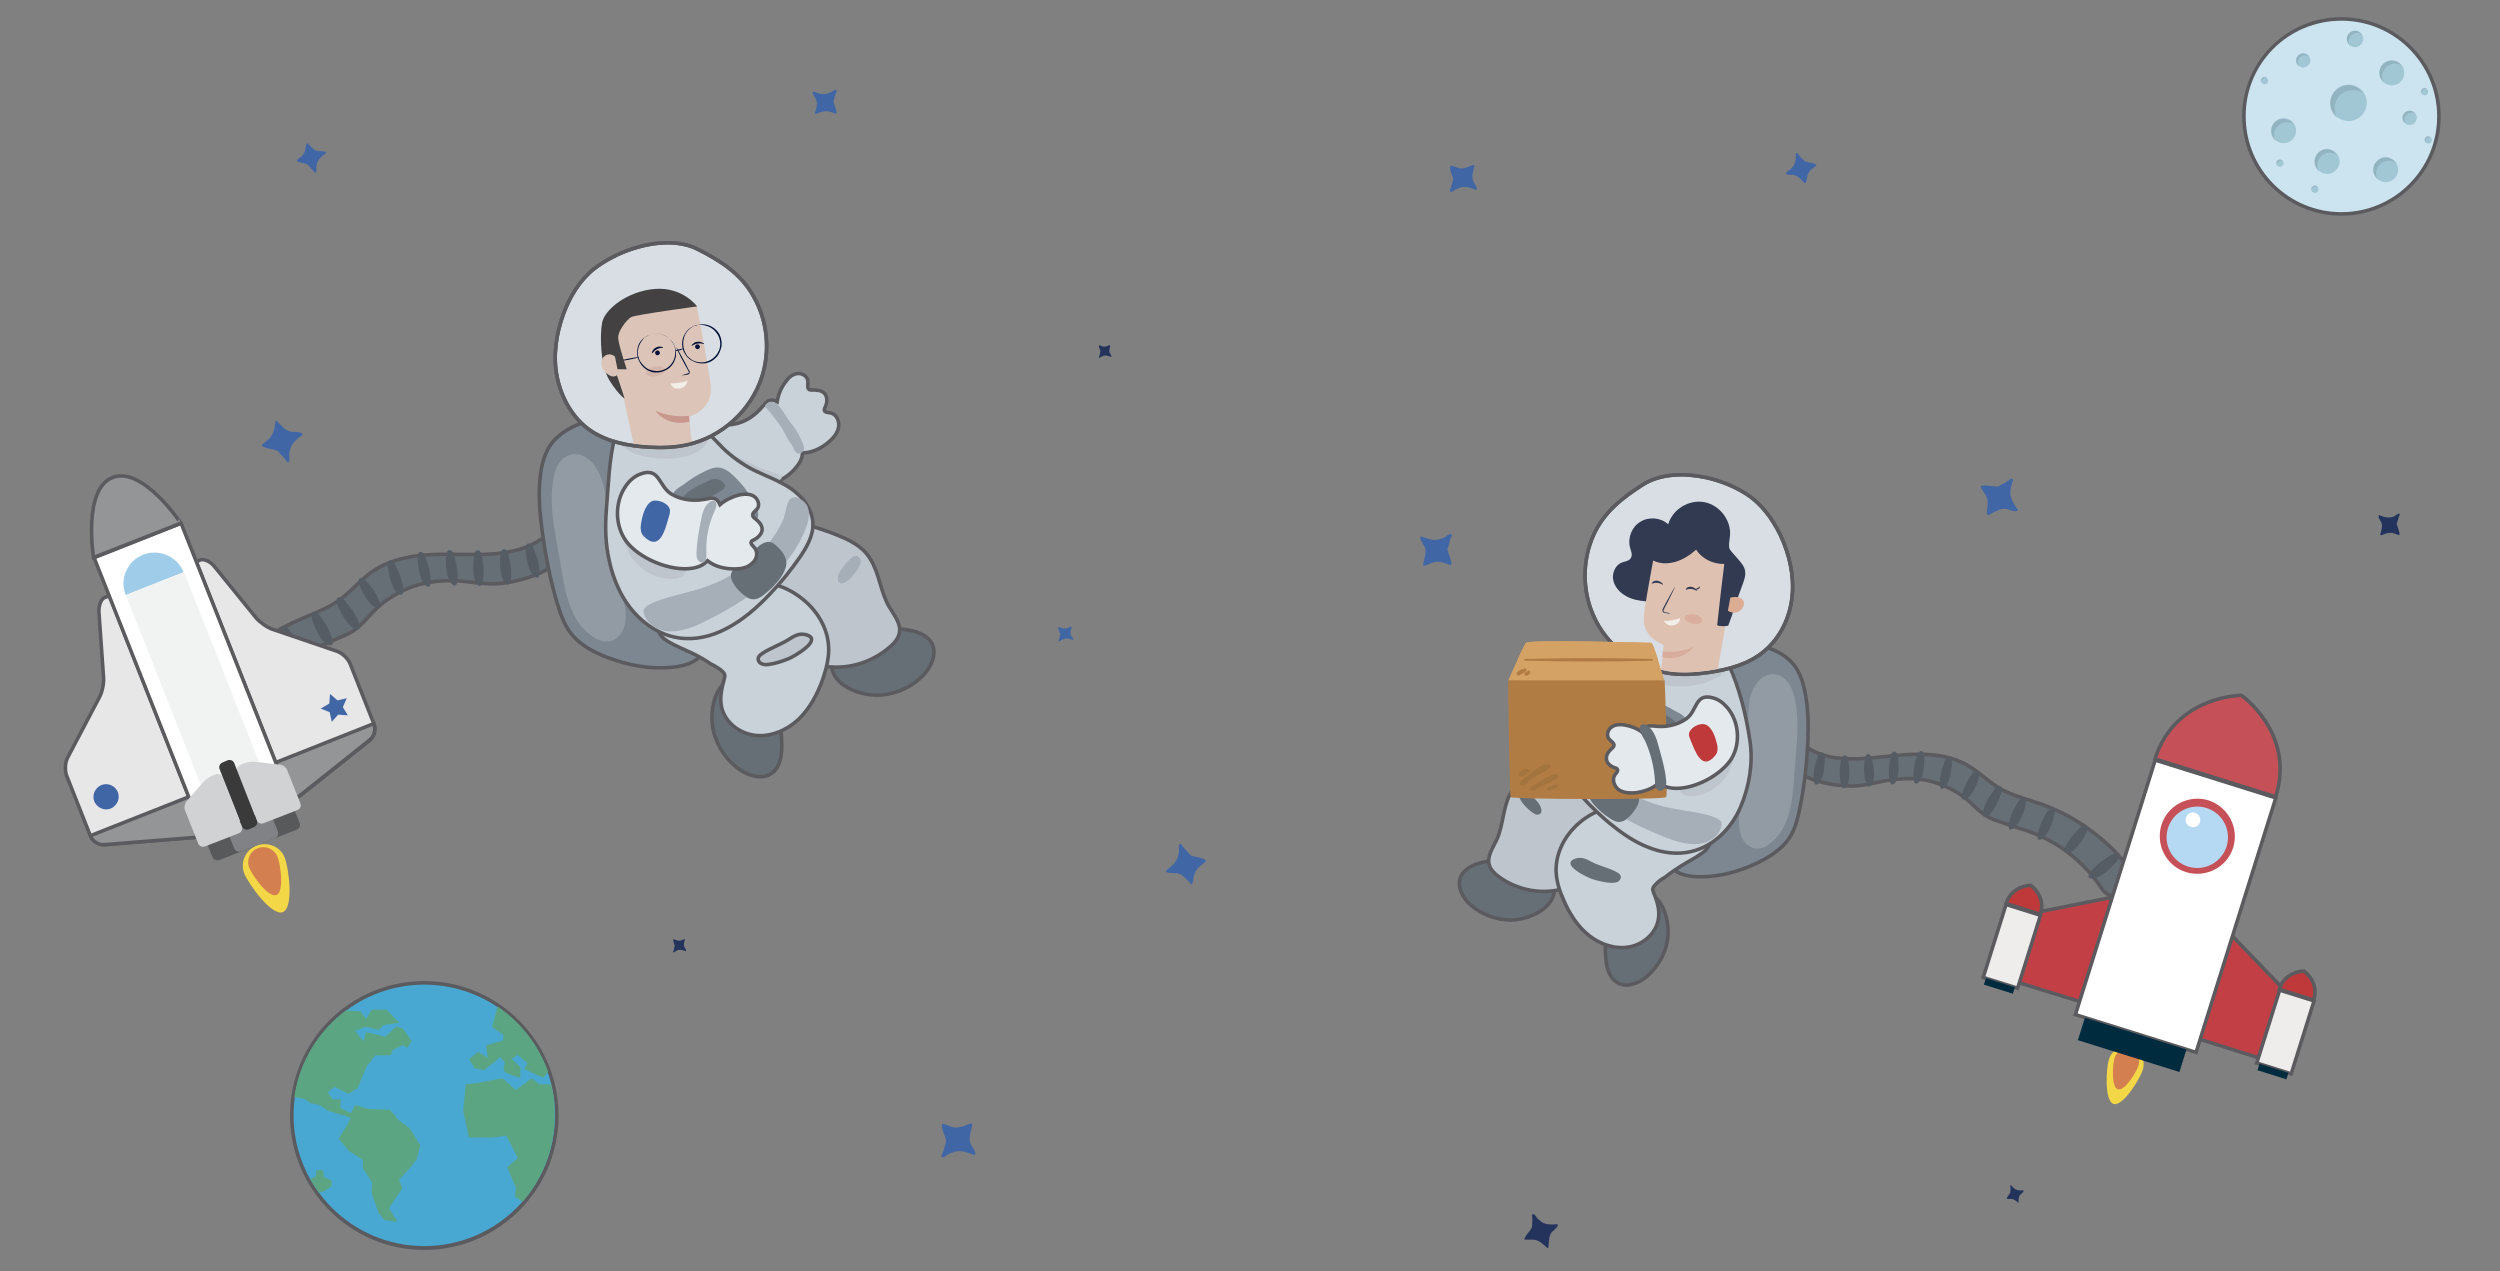 <?xml version="1.0" encoding="utf-8"?>
<!-- Generator: Adobe Illustrator 22.1.0, SVG Export Plug-In . SVG Version: 6.00 Build 0)  -->
<svg version="1.1" id="Capa_1" xmlns="http://www.w3.org/2000/svg" xmlns:xlink="http://www.w3.org/1999/xlink" x="0px" y="0px"
	 viewBox="0 0 700 356" style="enable-background:new 0 0 700 356;" xml:space="preserve">
<rect x="0" y="0" width="700" height="356" fill="#808080" stroke="none"/>
<style type="text/css">
	.st0{fill:#4166A5;}
	.st1{fill:#666E76;stroke:#5B5B5F;stroke-miterlimit:10;}
	.st2{fill:#565C64;}
	.st3{fill:#BEC5CD;stroke:#5B5B5F;stroke-miterlimit:10;}
	.st4{fill:#7D8791;stroke:#5B5B5F;stroke-miterlimit:10;}
	.st5{fill:#C9D2D9;stroke:#5B5B5F;stroke-miterlimit:10;}
	.st6{fill:#929BA3;}
	.st7{fill:#BEC5CD;}
	.st8{fill:#A6AEB8;}
	.st9{fill:#7D8791;}
	.st10{fill:#D8DEE3;stroke:#5B5B5F;stroke-miterlimit:10;}
	.st11{fill:#666E76;}
	.st12{fill:#E4E9ED;stroke:#5B5B5F;stroke-miterlimit:10;}
	.st13{fill:#24335C;}
	.st14{fill:none;stroke:#5B5B5F;stroke-miterlimit:10;}
	.st15{fill:#D4A264;}
	.st16{fill:#B17C43;}
	.st17{fill:#A4743E;}
	.st18{fill:#BF393B;}
	.st19{fill:#CCE4F0;}
	.st20{fill:#5B5B5F;}
	.st21{fill:#A1C6D4;}
	.st22{opacity:0.1;}
	.st23{fill:#070308;}
	.st24{fill:#49A8D2;}
	.st25{fill:#5BA583;}
	.st26{fill:#F3D746;}
	.st27{fill:#D37F50;}
	.st28{fill:#C33F46;stroke:#5B5B5F;stroke-miterlimit:10;}
	.st29{fill:#FFFFFF;stroke:#5B5B5F;stroke-miterlimit:10;}
	.st30{fill:#C65058;stroke:#5B5B5F;stroke-miterlimit:10;}
	.st31{fill:#002B3F;}
	.st32{fill:#EEEDEC;stroke:#5B5B5F;stroke-miterlimit:10;}
	.st33{fill:#BF393B;stroke:#5B5B5F;stroke-miterlimit:10;}
	.st34{fill:#C65058;}
	.st35{fill:#B6D9F3;}
	.st36{fill:#FFFFFF;}
	.st37{fill:#323A51;}
	.st38{fill:#DEC1B1;}
	.st39{opacity:0.33;}
	.st40{fill:#CD8879;}
	.st41{fill:#F2EEE8;}
	.st42{opacity:0.37;fill:#CD8879;}
	.st43{fill:#DCAD94;}
	.st44{fill:#E7E7E8;stroke:#5B5B5F;stroke-miterlimit:10;}
	.st45{fill:#939597;stroke:#5B5B5F;stroke-miterlimit:10;}
	.st46{fill:#58595B;}
	.st47{fill:#808285;}
	.st48{fill:#9FCCE9;}
	.st49{fill:#F1F2F2;}
	.st50{fill:#D1D2D4;}
	.st51{fill:#3A3A3A;}
	.st52{fill:#DCC5B8;}
	.st53{fill:#011038;}
	.st54{opacity:0.52;}
	.st55{fill:#CCA79E;}
	.st56{fill:#C8978D;}
	.st57{fill:#434142;}
</style>
<path class="st0" d="M412.8,46.3c0.1,0.1,0,0.4-0.1,0.8c-0.3,1.1-0.7,2.5-0.2,3.6c0.3,0.7,1,1.4,1,2.2c0,0.1,0,0.1,0,0.2
	c-0.1,0.1-0.2,0.1-0.4,0c-1.2-0.5-2.7-1-4.1-0.6c-0.6,0.2-1.2,0.4-1.7,0.7c-0.2,0.2-1,0.8-1.3,0.4c-0.1-0.1,0-0.3,0-0.4
	c0.3-0.7,0.5-1.4,0.7-2.2c0.1-0.3,0.2-0.6,0.2-0.9c0-0.2,0-0.3-0.1-0.4c-0.3-0.9-0.8-1.9-0.8-2.9c0-0.2,0.1-0.3,0.2-0.4
	c0.1,0,0.1,0,0.2,0c0.6,0.1,1.2,0.4,1.7,0.6c1,0.3,1.8,0.2,2.8-0.2c0.4-0.1,0.8-0.4,1.3-0.5C412.6,46.2,412.8,46.2,412.8,46.3z"/>
<g>
	<path class="st1" d="M199.8,204.9c1.1,4.2,3.7,8.1,7.3,10.6c2.7,1.8,6.4,2.9,9,1c2.4-1.7,2.8-5,2.8-7.9c0-2.6-0.3-5.1-0.8-7.6
		c-0.5-2.3-1.2-4.7-2.4-6.7c-1.3-2-3.1-3.7-5.4-4.4C200.9,187.1,198.1,198.2,199.8,204.9z"/>
	<g>
		<path class="st1" d="M143.6,154.3c-5.7,1.3-11.6,0.9-17.4,0.9c-8.5-0.1-17.4,0.6-24.1,6.5c-2.9,2.6-5.5,5.5-8.9,7.5
			c-3.4,2-7.2,3.3-10.7,4.9c-5.2,2.4-10.1,5.6-14.3,9.5c-4.1,3.7-8.6,8.3-10.6,13.5c-0.3,0.9-0.6,1.8-0.6,2.7c0.1,3.7,5,5.1,7.8,3.5
			c1.3-0.8,1.7-2.1,2.5-3.4c0.8-1.4,1.7-2.8,2.7-4.1c2-2.6,4.2-5,6.7-7.2c3.6-3,7.6-5.5,12-7.3c2.6-1,5-2.2,7.6-3.3
			c3.6-1.4,5.4-3.7,8-6.5c2.7-2.9,6.1-5.1,9.8-6.7c4.1-1.7,8.5-2.3,12.8-2.2c4.3,0.1,8.6,1.2,12.9,0.8c6-0.5,14.2-3.1,18.3-7.7
			c1.4-1.5,3.1-3.8,3.5-5.9c0.3-1.7-0.3-4.1-2.3-4.3c-2.5-0.3-4.3,2.7-5.9,4.1C150.5,152,147.2,153.5,143.6,154.3z"/>
		<g>
			<path class="st2" d="M132.7,161.3c0.2,0.9,0.4,1.7,0.8,2.2c2,2.5,2-3.9,1.9-4.7c-0.1-1.1-0.3-2.2-0.5-3.3c-0.3-1.7-1.7-2-2.1-0.3
				C132.6,156.6,132.4,159.3,132.7,161.3z"/>
			<path class="st2" d="M125.4,161.4c0.3,0.9,0.6,1.6,1.1,2.1c2.3,2.2,1.6-4.1,1.4-4.9c-0.2-1.1-0.5-2.2-0.8-3.3
				c-0.5-1.6-1.9-1.8-2.1-0.1C124.7,156.7,124.8,159.4,125.4,161.4z"/>
			<path class="st2" d="M117.9,161.9c0.3,0.8,0.7,1.5,1.2,2c2.5,2,1.2-4.3,1-5c-0.3-1.1-0.7-2.1-1.1-3.2c-0.6-1.6-2-1.6-2.1,0.1
				C116.9,157.3,117.2,160,117.9,161.9z"/>
			<path class="st2" d="M110.1,164.4c0.4,0.8,0.9,1.5,1.4,1.8c2.6,1.8,0.8-4.3,0.5-5.1c-0.4-1-0.9-2.1-1.4-3.1
				c-0.8-1.5-2.2-1.4-2.1,0.3C108.7,159.8,109.2,162.5,110.1,164.4z"/>
			<path class="st2" d="M103.5,168.8c0.6,0.7,1.2,1.2,1.8,1.4c3,1.1-0.3-4.4-0.7-5c-0.7-0.9-1.4-1.8-2.1-2.6c-1.1-1.3-2.5-0.9-2,0.8
				C101,164.8,102.1,167.2,103.5,168.8z"/>
			<path class="st2" d="M97.5,174.6c0.6,0.7,1.3,1.3,1.9,1.5c3.2,1.2-0.3-4.7-0.8-5.3c-0.7-1-1.4-1.9-2.2-2.8
				c-1.2-1.3-2.6-0.9-2.1,0.9C94.8,170.3,96.1,172.9,97.5,174.6z"/>
			<path class="st2" d="M90,178.9c0.6,0.8,1.2,1.4,1.8,1.6c3.1,1.4,0-4.7-0.4-5.4c-0.6-1-1.3-2-2-2.9c-1.1-1.4-2.5-1.1-2.1,0.7
				C87.6,174.5,88.7,177.1,90,178.9z"/>
			<path class="st2" d="M81.5,182.9c0.6,0.8,1.2,1.4,1.8,1.6c3.1,1.4,0-4.7-0.4-5.4c-0.6-1-1.3-2-2-2.9c-1.1-1.4-2.5-1.1-2.1,0.7
				C79.2,178.4,80.2,181.1,81.5,182.9z"/>
			<path class="st2" d="M73.5,188.3c0.7,0.6,1.5,1,2.2,1.1c3.3,0.6-1.1-4.5-1.7-5.1c-0.9-0.8-1.8-1.6-2.7-2.3
				c-1.4-1.1-2.7-0.4-1.9,1.2C70.1,184.6,71.8,186.9,73.5,188.3z"/>
			<path class="st2" d="M66.6,197.3c0.9,0.4,1.8,0.7,2.6,0.7c3.7-0.2-2.3-4.5-3.1-5c-1.1-0.7-2.3-1.2-3.4-1.8
				c-1.8-0.8-3,0.2-1.7,1.8C62.1,194.2,64.4,196.3,66.6,197.3z"/>
			<path class="st2" d="M140.4,161.1c0.2,0.9,0.5,1.6,1,2.1c2.2,2.3,1.7-4.1,1.6-4.8c-0.2-1.1-0.4-2.2-0.7-3.3
				c-0.4-1.6-1.8-1.9-2.1-0.1C139.9,156.3,139.9,159.1,140.4,161.1z"/>
			<path class="st2" d="M148.3,159.5c0.4,0.8,0.8,1.5,1.3,1.9c2.5,2,1.1-4.3,0.9-5c-0.4-1.1-0.8-2.1-1.2-3.1
				c-0.7-1.5-2.1-1.6-2.1,0.2C147.1,154.9,147.5,157.6,148.3,159.5z"/>
		</g>
	</g>
	<path class="st1" d="M246.9,194.6c4.4-0.4,8.6-2.4,11.6-5.5c2.2-2.3,3.9-5.9,2.5-8.8c-1.3-2.6-4.5-3.6-7.3-4
		c-2.5-0.4-5.1-0.5-7.7-0.4c-2.4,0.1-4.8,0.4-7,1.3c-2.2,0.9-4.2,2.5-5.2,4.6C229.5,190.7,239.9,195.2,246.9,194.6z"/>
	<path class="st3" d="M243.6,156.4c2.6,4,2.9,9.2,5.3,13.4c1.4,2.4,3.5,4.8,2.9,7.5c-0.3,1.5-1.4,2.8-2.6,3.8
		c-4.2,3.7-9.8,5.8-15.3,5.7c-1.6,0-3.2-0.2-4.7-0.9c-1.4-0.7-2.7-1.8-3.2-3.4c-0.4-1.3-0.2-2.8-0.5-4.2c-0.6-3-3.2-5.1-5.7-6.7
		c-2.4-1.5-5-3-6.7-5.3c-1.7-2.3-0.1-6.2,0.9-8.5c1.5-3.5,3.7-7,6.7-9.3c1.9-1.4,3.4-2,5.7-1.4c2.8,0.8,5.5,1.7,8.2,2.8
		c3,1.2,6,2.7,8.1,5.2C243.1,155.6,243.4,156,243.6,156.4z"/>
	<path class="st4" d="M154.2,124.5c-1.6,2.3-2.4,5.1-2.8,7.9c-0.8,5.4-0.3,10.9,0.4,16.3c0.9,6.7,2.2,13.3,4.1,19.8
		c0.9,3.1,2,6.3,4,8.9c2.5,3.2,6.3,5.2,10.2,6.7c5.8,2.2,12.2,3.4,18.4,2.7c1.9-0.2,3.8-0.6,5.5-1.5c2.7-1.5,4.7-4.1,5.9-7
		c1.2-2.7,1.9-5.7,1.7-8.7c-0.5-6.6-5.2-12-8.4-17.8c-4-7.3-5.8-15.7-9.3-23.3c-1.6-3.3-3.6-6.6-6.6-8.8
		C170.8,114.9,158.9,118,154.2,124.5z"/>
	<path class="st5" d="M232.5,115.6c-0.7-0.1-1.6-0.1-1.7-0.8c0-0.2,0.1-0.5,0.2-0.7c0.6-1.2,0.8-2.8-0.1-3.9c-0.9-1-2.3-1-3.6-1
		c-0.3,0-0.5,0-0.7-0.1c-0.7-0.4-0.3-1.5-0.4-2.3c0-1.4-1.6-2.4-3-2.2c-1.4,0.2-2.5,1.2-3.3,2.4c-1.2,1.6-2,3.5-2.3,5.5
		c-0.9-0.5-1.8-0.7-2.7-0.1c-0.5,0.3-0.8,0.8-1.2,1.2c-2.1,2.6-5,4.7-8.4,5.2c-3.3,0.6-5-1.2-8-1.8c-2.9-0.5-3.7,3.1-3.3,5.6
		c0.4,2.6,2.1,4.9,3.9,6.8c3.4,3.6,7.9,6.4,12.8,6.7c4.5,0.3,9.2-1.6,12.1-5.1c0.7-0.9,1.4-1.8,1.7-2.9c0.1-0.4,0.2-0.9,0.2-1.3
		c2.7,0,5.3-1.3,7.3-3c1.3-1.1,2.5-2.5,2.8-4.2S234.2,115.9,232.5,115.6z"/>
	<path class="st5" d="M201.6,187.4c0.6,0.5,1.2,1,1.3,1.5c0.1,0.4,0,0.8-0.1,1.2c-0.7,2.5-1.3,5.2-0.8,7.7c0.9,4.4,5,7.6,9.5,8.1
		c4.4,0.5,8.9-1.5,12.1-4.5c3.2-3.1,5.3-7.1,6.8-11.3c1-3,1.8-6.1,1.6-9.2c-0.3-5.1-3.2-9.9-7.2-13.1c-5.8-4.7-12.3-5.8-19.4-3.5
		c-3.7,1.2-7.2,3-10.8,4.5c-2.9,1.2-5.9,2.1-8.4,3.9c-0.7,0.5-1.5,1.2-1.8,2.1c-0.3,1,0,2.1,0.5,2.9c0.6,0.9,1.5,1.5,2.3,2
		c2,1.2,4.3,2.1,6.4,3.1c1.9,0.9,3.7,1.9,5.4,3.1C199.7,186.2,200.7,186.8,201.6,187.4z"/>
	<path class="st6" d="M165.3,129c-4-3.8-8.9-1.3-10,3.5c-2,8,0.1,16.4,1.5,24.5c1.2,7.3,2.3,16.4,8.8,21c1.4,1,3.2,1.9,4.9,1.6
		c1.9-0.3,3.4-1.8,4.1-3.6c0.7-1.8,0.7-3.7,0.5-5.6c-0.5-4.4-2.2-8.5-2.9-12.9c-0.7-4.5-1.6-9-2.1-13.5c-0.3-2.7-0.5-5.4-1.1-8
		C168.3,133.4,167.2,130.8,165.3,129z"/>
	<path class="st7" d="M213.9,131.4c-0.5-0.2-1-0.4-1.5-0.6c-2.6-1.2-5.1-2.7-7.9-3.5c-0.1,0-0.2,0-0.2,0c-0.2,0.1-0.1,0.4,0,0.5
		c1,1.4,1.9,2.8,3.2,3.9c1.3,1.2,2.6,2.3,4.1,3.1c1.2,0.6,2.5,1.2,3.9,1.3c0.6,0.1,0.9-0.2,1.3-0.5c0.6-0.4,1.2-0.8,1.7-1.3
		c0.2-0.2,0.5-0.5,0.4-0.8c-0.1-0.2-0.3-0.4-0.5-0.5C217,132.5,215.4,132,213.9,131.4z"/>
	<path class="st5" d="M169.8,142.5c-0.4,4.9-0.3,9.8,0.8,14.5c0.7,3.4,1.9,6.6,3.5,9.6c3.3,6,9.1,11,15.9,12
		c4.5,0.7,9.2-0.4,13.2-2.5c4.7-2.4,8.7-5.9,12.3-9.7c3.1-3.2,5.9-6.7,8.4-10.3c2-2.9,3.9-6.2,3.7-9.7c-0.2-3.9-2.8-7.2-6-9.5
		c-3.2-2.2-6.9-3.5-10.4-5.2c-3.5-1.7-7.5-4.7-9.9-7.4c-2.5-2.7-6.1-5.7-8-8.8c-2.7-4.4-3.7-7.4-8.8-6.5
		C170.4,111.7,170.9,129.7,169.8,142.5z"/>
	<path class="st7" d="M191,128c2.2-0.4,4.3-1.2,5.9-2.7c1.6-1.5,2.4-4,1.6-6c-0.6-1.4-1.9-2.4-3.2-3.2c-5.7-3.3-13.8-4.1-19.6-0.7
		c-6.7,4-3.2,10,2.8,11.9C182.4,128.5,186.8,128.8,191,128z"/>
	<path class="st8" d="M210.3,157.2c-3.5,2.9-7.5,5.1-11.6,6.7c-4.4,1.7-9.1,2.5-13.6,4c-1.4,0.5-2.9,1-4.1,1.9
		c-0.3,0.3-0.7,0.6-0.8,1c-0.1,0.3,0,0.7,0.1,1.1c0.8,2.6,3.4,4.4,6.1,4.8c3.8,0.5,7.9-1.1,11.2-2.8c5.8-2.9,11.5-6.2,16.5-10.4
		c5-4.2,9.2-9.5,11.5-15.5c0.8-2,1.3-4.2,0.5-6.2c-0.6-1.4-3.1-3.4-4.7-2.2c-1.2,0.9-1.5,4.5-2.1,5.9
		C217.3,150,214.1,154,210.3,157.2z"/>
	<path class="st9" d="M197.5,131.9c1.1-0.5,2.3-1.1,3.6-1c1.7,0.1,3.1,1.2,4.4,2.4c2.4,2.3,4.5,5.1,6,8.1c0.6,1.2,1.1,2.6,0.6,3.8
		c-0.4,0.9-1.4,1.5-2.3,1.9c-3.2,1.6-6.6,2.8-10,3.7c-0.7,0.2-1.5,0.4-2.2,0.3c-1.1-0.1-2-0.8-2.8-1.5c-1.5-1.4-2.5-3.2-3.5-5
		c-0.9-1.5-2.7-3.5-3-5.3c-0.2-1.8,1.9-2.8,3.2-3.7C193.3,134.2,195.3,132.9,197.5,131.9z"/>
	<path class="st10" d="M177.6,69.5c-4.2,1.3-8.2,3.4-11.3,5.8c-4,3.2-6.7,7.7-8.5,12.5c-2.1,5.7-3,11.9-1.8,17.8s4.4,11.6,9.4,15
		c4.8,3.2,10.7,4.3,16.4,4.6c3.6,0.2,7.2,0.1,10.7-0.7c9.6-2.1,17.8-9.6,20.8-18.9c2.4-7.4,1.6-15.8-2.3-22.6
		c-3.5-6.3-9.1-9.9-15.4-13.1C190.5,67.2,183.7,67.6,177.6,69.5z"/>
	<path class="st7" d="M176.8,156.1c2.7,3.7,7.2,6.3,11.8,6c1.1-0.1,2.2-0.4,3-1.2c0.7-0.8,0.8-2,0.6-3c-0.2-1-0.8-1.9-1.4-2.8
		c-3.2-4.6-7.2-8.7-11.8-11.8c-0.8-0.6-1.8-1.1-2.8-1.2C170,141.3,175.3,153.9,176.8,156.1z"/>
	<path class="st11" d="M206.1,158.8c-0.5,0.4-0.9,0.8-1.2,1.3c-0.6,1.2,0,2.7,0.8,3.8c0.8,1.2,1.8,2.2,3,3c0.6,0.5,1.3,0.9,2.1,0.9
		c1.1,0.1,2.1-0.5,3-1.2c1.8-1.4,3.5-3,4.8-4.9c0.8-1.2,1.5-2.5,1.6-3.9c0-2.2-1.6-4-3.3-5.4c-1.9-1.6-4.1,0-5.6,1.6
		C209.6,155.9,207.9,157.3,206.1,158.8z"/>
	<path class="st11" d="M198.5,134.6c0.6-0.3,1.2-0.6,1.9-0.5c0.9,0,1.7,0.5,2.3,1.3c0.2,0.2,0.3,0.4,0.3,0.7c0,0.5-0.5,0.9-0.9,1.2
		c-2.2,1.3-4.4,2.5-6.6,3.8c-1.1,0.6-2.4,1.4-3.6,0.7c-1.1-0.6-1.2-1.5-0.6-2.5C192.6,137.1,196.3,135.6,198.5,134.6z"/>
	<path class="st12" d="M211.2,153.3c-0.4-0.5-1.2-1.1-0.8-1.7c0.1-0.2,0.4-0.3,0.6-0.4c1.2-0.6,2.4-1.7,2.4-3c0-1.3-1.1-2.3-2.1-3.1
		c-0.2-0.2-0.4-0.3-0.5-0.6c-0.3-0.8,0.7-1.4,1.2-2c0.9-1.1,0.2-2.9-1-3.6c-1.2-0.7-2.7-0.6-4.1-0.3c-1.9,0.5-3.8,1.4-5.3,2.7
		c-0.4-0.9-1-1.7-2-1.8c-0.6-0.1-1.1,0.1-1.7,0.2c-3.3,0.7-6.9,0.4-9.8-1.3c-3.7-2.1-3.3-7.7-8.7-5.7c-1.7,0.6-3.2,1.9-4.2,3.4
		c-3.1,4.5-3.1,10.9,0.1,15.4c3.6,4.9,12.5,8.6,18.6,7.6c1.1-0.2,2.2-0.5,3.2-1.2c0.4-0.3,0.7-0.6,1-0.9c2.1,1.7,4.9,2.3,7.6,2.3
		c1.7,0,3.6-0.3,4.8-1.5C211.9,156.8,212.4,154.6,211.2,153.3z"/>
	<path class="st8" d="M197.8,155.1c0,0.9,0,2-0.8,2.3c-0.6,0.3-1.3-0.1-1.7-0.7c-0.3-0.6-0.3-1.3-0.3-1.9c0.1-2.8,0.6-5.6,1.1-8.3
		c0.3-1.4,0.5-2.8,1.1-4.1c0.4-0.8,2-3,3.1-1.9c0.9,0.9-0.5,3.1-0.8,4C198.2,147.8,197.6,151.4,197.8,155.1z"/>
	<path class="st8" d="M221.5,118.5c1,1.3,2,2.6,2.6,4.1c0.4,1.1,1.5,2.6,0.8,3.7c-0.4,0.7-1.5,0.9-2,0.4c-0.5-0.5-0.7-1.4-1.1-2
		c-0.4-0.7-1-1.3-1.4-2.1c-0.8-1.5-1.4-2.8-2.5-4.2c-1.1-1.4-2.1-2.9-3.4-4.2c-0.1-0.1-0.3-0.3-0.3-0.4c0-0.2,0.1-0.3,0.2-0.5
		c0.4-0.6,1.1-0.9,1.8-0.8c1.1,0.1,1.9,1,2.5,1.9C219.7,115.8,220.4,117.2,221.5,118.5z"/>
	<path class="st0" d="M179.5,146.5c-0.2,1.3-0.2,2.7,0.7,3.6c4.6,4.7,6.1-2,7.1-5.5c0.2-0.5,0.3-1.1,0.3-1.7c-0.2-1.9-3.3-3.2-5-2.6
		C180.6,141.2,179.8,144.7,179.5,146.5z"/>
	<path class="st3" d="M213.4,183c-0.5,0.3-1,0.8-1.1,1.3c-0.1,0.7,0.4,1.4,1.1,1.6c0.7,0.3,1.4,0.2,2.1,0.1c1.9-0.3,3.7-0.9,5.4-1.6
		c1.6-0.7,9.8-5.4,4.7-6.7c-2-0.5-3.4,0.5-5,1.5C218.3,180.6,215.6,181.5,213.4,183z"/>
	<path class="st8" d="M235.6,159.4c-0.6,0.9-1.1,1.8-1,2.9c0,0.3,0.1,0.5,0.3,0.7c0.3,0.3,0.7,0.4,1.1,0.3c0.4-0.1,0.7-0.3,1.1-0.5
		c1.2-0.9,4.8-4.7,3.7-6.5C239.3,154,236.2,158.5,235.6,159.4z"/>
</g>
<path class="st0" d="M86,40.1c0.1,0,0.3,0.2,0.5,0.4c0.7,0.7,1.5,1.7,2.6,1.8c0.7,0.1,1.5-0.1,2.1,0.3c0.1,0,0.1,0.1,0.1,0.1
	c0,0.1-0.1,0.2-0.2,0.3c-0.9,0.7-2,1.5-2.3,2.7c-0.1,0.5-0.3,1.1-0.2,1.6c0,0.3,0.1,1.1-0.3,1.1c-0.1,0-0.2-0.1-0.3-0.2
	c-0.4-0.6-0.8-1-1.3-1.5c-0.2-0.2-0.3-0.4-0.6-0.6C86.1,46,86,46,85.9,45.9c-0.8-0.2-1.8-0.3-2.6-0.7c-0.1-0.1-0.2-0.2-0.2-0.3
	c0,0,0.1-0.1,0.1-0.1c0.4-0.4,0.8-0.7,1.2-1c0.7-0.6,1-1.3,1.1-2.1c0.1-0.4,0.1-0.8,0.2-1.2C85.9,40.2,86,40.1,86,40.1z"/>
<path class="st0" d="M77.3,117.8c0.2,0,0.4,0.3,0.7,0.6c1,1,2.1,2.3,3.6,2.5c1,0.1,2-0.1,2.9,0.4c0.1,0,0.1,0.1,0.2,0.2
	c0.1,0.2-0.1,0.3-0.2,0.4c-1.3,1-2.8,2.1-3.2,3.8c-0.2,0.7-0.4,1.4-0.3,2.2c0,0.4,0.2,1.5-0.4,1.5c-0.2,0-0.3-0.2-0.4-0.3
	c-0.5-0.8-1.1-1.4-1.8-2.1c-0.3-0.3-0.4-0.6-0.8-0.8c-0.2-0.1-0.3-0.1-0.5-0.2c-1.1-0.3-2.5-0.4-3.5-1c-0.2-0.1-0.3-0.3-0.2-0.4
	c0-0.1,0.1-0.1,0.1-0.2c0.5-0.5,1.2-0.9,1.7-1.4c0.9-0.8,1.3-1.8,1.6-2.9c0.1-0.5,0.1-1.1,0.3-1.6C77.1,117.9,77.2,117.8,77.3,117.8
	z"/>
<path class="st0" d="M272.2,314.7c0.1,0.1,0,0.5-0.1,1c-0.4,1.5-0.9,3.2-0.3,4.6c0.4,1,1.3,1.8,1.3,2.8c0,0.1,0,0.2-0.1,0.2
	c-0.1,0.1-0.3,0.1-0.5,0c-1.6-0.6-3.5-1.3-5.2-0.8c-0.7,0.2-1.5,0.5-2.1,0.9c-0.3,0.2-1.2,1-1.6,0.5c-0.1-0.2,0-0.4,0.1-0.5
	c0.4-0.9,0.7-1.8,0.9-2.8c0.1-0.4,0.3-0.7,0.3-1.1c0-0.2-0.1-0.4-0.1-0.6c-0.4-1.2-1-2.5-1.1-3.7c0-0.2,0.1-0.4,0.3-0.5
	c0.1,0,0.1,0,0.2,0c0.8,0.2,1.5,0.5,2.2,0.8c1.2,0.4,2.3,0.2,3.5-0.2c0.5-0.2,1.1-0.5,1.6-0.6C271.9,314.6,272.1,314.6,272.2,314.7z
	"/>
<path class="st0" d="M300.1,175.5c0.1,0.1,0,0.2-0.1,0.4c-0.2,0.6-0.4,1.4-0.1,2c0.2,0.4,0.6,0.8,0.6,1.2c0,0,0,0.1,0,0.1
	c0,0.1-0.1,0-0.2,0c-0.7-0.3-1.5-0.6-2.3-0.3c-0.3,0.1-0.7,0.2-0.9,0.4c-0.1,0.1-0.5,0.4-0.7,0.2c0-0.1,0-0.2,0-0.2
	c0.2-0.4,0.3-0.8,0.4-1.2c0-0.2,0.1-0.3,0.1-0.5c0-0.1,0-0.2-0.1-0.2c-0.2-0.5-0.4-1.1-0.5-1.6c0-0.1,0-0.2,0.1-0.2c0,0,0.1,0,0.1,0
	c0.3,0.1,0.6,0.2,1,0.3c0.5,0.2,1,0.1,1.5-0.1c0.2-0.1,0.5-0.2,0.7-0.3C300,175.4,300,175.5,300.1,175.5z"/>
<path class="st13" d="M310.8,96.7c0.1,0.1,0,0.2,0,0.4c-0.1,0.5-0.3,1.2-0.1,1.7c0.2,0.3,0.5,0.6,0.5,1c0,0,0,0.1,0,0.1
	c0,0-0.1,0-0.2,0c-0.6-0.2-1.3-0.5-1.9-0.3c-0.3,0.1-0.5,0.2-0.8,0.3c-0.1,0.1-0.5,0.4-0.6,0.2c0-0.1,0-0.1,0-0.2
	c0.2-0.3,0.2-0.7,0.3-1c0-0.1,0.1-0.3,0.1-0.4c0-0.1,0-0.1,0-0.2c-0.1-0.4-0.4-0.9-0.4-1.4c0-0.1,0-0.2,0.1-0.2c0,0,0.1,0,0.1,0
	c0.3,0.1,0.5,0.2,0.8,0.3c0.5,0.1,0.8,0.1,1.3-0.1c0.2-0.1,0.4-0.2,0.6-0.2C310.7,96.6,310.8,96.6,310.8,96.7z"/>
<path class="st13" d="M191.7,262.9c0.1,0.1,0,0.2,0,0.4c-0.1,0.6-0.4,1.2-0.1,1.8c0.2,0.4,0.5,0.7,0.5,1.1c0,0,0,0.1,0,0.1
	c0,0.1-0.1,0-0.2,0c-0.6-0.2-1.4-0.5-2-0.3c-0.3,0.1-0.6,0.2-0.8,0.4c-0.1,0.1-0.5,0.4-0.6,0.2c0-0.1,0-0.1,0-0.2
	c0.2-0.4,0.3-0.7,0.3-1.1c0-0.1,0.1-0.3,0.1-0.4c0-0.1,0-0.1,0-0.2c-0.1-0.5-0.4-1-0.4-1.5c0-0.1,0-0.2,0.1-0.2c0,0,0.1,0,0.1,0
	c0.3,0.1,0.6,0.2,0.9,0.3c0.5,0.2,0.9,0.1,1.4-0.1c0.2-0.1,0.4-0.2,0.6-0.2C191.6,262.9,191.7,262.9,191.7,262.9z"/>
<path class="st0" d="M333.7,247.6c-0.2,0-0.4-0.3-0.7-0.6c-1-1-2.1-2.3-3.5-2.5c-1-0.1-2,0.1-2.8-0.3c-0.1,0-0.1-0.1-0.2-0.2
	c-0.1-0.1,0.1-0.3,0.2-0.4c1.2-1,2.7-2.1,3.1-3.7c0.2-0.7,0.4-1.4,0.3-2.1c0-0.4-0.2-1.5,0.4-1.5c0.2,0,0.3,0.2,0.4,0.3
	c0.5,0.8,1.1,1.4,1.8,2.1c0.3,0.3,0.4,0.6,0.7,0.8c0.2,0.1,0.3,0.1,0.5,0.2c1.1,0.3,2.4,0.4,3.5,1c0.2,0.1,0.3,0.3,0.2,0.4
	c0,0.1-0.1,0.1-0.1,0.2c-0.5,0.5-1.1,0.9-1.7,1.4c-0.9,0.8-1.3,1.7-1.6,2.9c-0.1,0.5-0.1,1.1-0.3,1.6
	C333.9,247.4,333.8,247.5,333.7,247.6z"/>
<path class="st0" d="M505.4,51.3c-0.1,0-0.3-0.2-0.5-0.4c-0.7-0.8-1.5-1.7-2.7-1.9c-0.7-0.1-1.5,0.1-2.1-0.3c-0.1,0-0.1-0.1-0.1-0.1
	c0-0.1,0.1-0.2,0.2-0.3c0.9-0.7,2.1-1.6,2.4-2.8c0.1-0.5,0.3-1.1,0.2-1.6c0-0.3-0.1-1.1,0.3-1.1c0.1,0,0.2,0.1,0.3,0.2
	c0.4,0.6,0.8,1.1,1.4,1.6c0.2,0.2,0.3,0.4,0.6,0.6c0.1,0.1,0.2,0.1,0.4,0.1c0.8,0.2,1.8,0.3,2.6,0.7c0.1,0.1,0.2,0.2,0.2,0.3
	c0,0-0.1,0.1-0.1,0.1c-0.4,0.4-0.9,0.7-1.3,1c-0.7,0.6-1,1.3-1.2,2.2c-0.1,0.4-0.1,0.8-0.2,1.2C505.6,51.2,505.5,51.3,505.4,51.3z"
	/>
<path class="st0" d="M228.2,31.9c-0.1-0.1,0-0.4,0.1-0.7c0.3-1,0.7-2.3,0.2-3.3c-0.3-0.7-0.9-1.2-0.9-2c0-0.1,0-0.1,0-0.2
	c0.1-0.1,0.2-0.1,0.3,0c1.1,0.4,2.4,0.9,3.7,0.5c0.5-0.2,1.1-0.3,1.5-0.6c0.2-0.2,0.9-0.7,1.1-0.3c0.1,0.1,0,0.3,0,0.4
	c-0.3,0.7-0.5,1.3-0.6,2c-0.1,0.3-0.2,0.5-0.2,0.8c0,0.1,0,0.3,0.1,0.4c0.2,0.9,0.7,1.7,0.8,2.6c0,0.1-0.1,0.3-0.2,0.3
	c-0.1,0-0.1,0-0.2,0c-0.5-0.1-1-0.4-1.6-0.5c-0.9-0.3-1.6-0.1-2.5,0.1c-0.4,0.1-0.7,0.3-1.1,0.4C228.4,31.9,228.3,31.9,228.2,31.9z"
	/>
<path class="st0" d="M398.5,158.3c-0.1-0.1,0-0.5,0.1-0.9c0.3-1.4,0.9-3,0.3-4.3c-0.4-0.9-1.2-1.6-1.2-2.6c0-0.1,0-0.2,0.1-0.2
	c0.1-0.1,0.3-0.1,0.4,0c1.5,0.5,3.2,1.2,4.8,0.7c0.7-0.2,1.4-0.4,2-0.9c0.3-0.2,1.2-0.9,1.5-0.4c0.1,0.1,0,0.3-0.1,0.5
	c-0.4,0.9-0.6,1.7-0.8,2.6c-0.1,0.4-0.3,0.7-0.3,1c0,0.2,0.1,0.4,0.1,0.5c0.3,1.1,0.9,2.3,1,3.5c0,0.2-0.1,0.4-0.2,0.4
	c-0.1,0-0.1,0-0.2,0c-0.7-0.2-1.4-0.5-2.1-0.7c-1.2-0.4-2.2-0.2-3.3,0.2c-0.5,0.2-1,0.5-1.5,0.6
	C398.8,158.4,398.6,158.4,398.5,158.3z"/>
<path class="st13" d="M666.5,149.8c-0.1-0.1,0-0.3,0.1-0.6c0.2-0.9,0.6-2,0.2-2.9c-0.3-0.6-0.8-1.1-0.8-1.8c0-0.1,0-0.1,0-0.2
	c0.1-0.1,0.2-0.1,0.3,0c1,0.4,2.2,0.8,3.3,0.5c0.5-0.1,1-0.3,1.3-0.6c0.2-0.1,0.8-0.6,1-0.3c0.1,0.1,0,0.2,0,0.3
	c-0.3,0.6-0.4,1.2-0.6,1.8c-0.1,0.2-0.2,0.5-0.2,0.7c0,0.1,0,0.2,0.1,0.4c0.2,0.8,0.6,1.6,0.7,2.4c0,0.1,0,0.3-0.2,0.3
	c0,0-0.1,0-0.1,0c-0.5-0.1-0.9-0.3-1.4-0.5c-0.8-0.2-1.5-0.1-2.2,0.1c-0.3,0.1-0.7,0.3-1,0.4C666.7,149.9,666.6,149.9,666.5,149.8z"
	/>
<path class="st1" d="M466.9,263.2c-0.6,4-2.8,7.7-5.9,10.3c-2.3,1.9-5.6,3.2-8.2,1.6c-2.3-1.4-3-4.3-3.2-7c-0.2-2.3-0.1-4.7,0.1-7
	c0.2-2.2,0.7-4.4,1.7-6.3c1-2,2.6-3.7,4.6-4.5C464.5,246.9,467.9,256.8,466.9,263.2z"/>
<g>
	<path class="st1" d="M514.2,212.2c5.3,0.7,10.7-0.1,16-0.6c7.8-0.8,16-0.9,22.6,3.9c2.9,2.1,5.5,4.6,8.7,6.1
		c3.3,1.5,6.8,2.4,10.2,3.6c5,1.8,9.7,4.3,13.9,7.5c4,3,8.5,6.9,10.8,11.5c0.4,0.8,0.7,1.6,0.7,2.4c0.2,3.4-4.2,5.1-6.9,3.8
		c-1.3-0.6-1.8-1.8-2.6-2.9c-0.9-1.2-1.8-2.4-2.8-3.5c-2-2.2-4.3-4.3-6.7-6c-3.5-2.5-7.4-4.4-11.5-5.7c-2.4-0.7-4.8-1.6-7.2-2.4
		c-3.4-1-5.3-2.9-7.8-5.3c-2.7-2.5-6-4.2-9.5-5.4c-3.9-1.3-7.9-1.4-11.9-0.9c-3.9,0.4-7.8,1.8-11.7,1.8c-5.6,0-13.2-1.6-17.4-5.6
		c-1.4-1.3-3.2-3.3-3.7-5.1c-0.4-1.5-0.1-3.8,1.8-4.1c2.2-0.4,4.1,2.1,5.8,3.2C507.7,210.7,510.9,211.8,514.2,212.2z"/>
	<g>
		<path class="st2" d="M524.7,217.7c-0.1,0.8-0.3,1.5-0.6,2c-1.6,2.4-2.2-3.4-2.2-4.1c0-1,0.1-2.1,0.2-3.1c0.2-1.5,1.4-2,1.9-0.4
			C524.4,213.4,524.9,215.8,524.7,217.7z"/>
		<path class="st2" d="M531.4,217.2c-0.2,0.8-0.4,1.5-0.8,2c-1.9,2.2-1.8-3.7-1.7-4.4c0.1-1,0.3-2,0.5-3.1c0.3-1.5,1.6-1.8,1.9-0.2
			C531.6,212.8,531.8,215.3,531.4,217.2z"/>
		<path class="st2" d="M538.3,217.1c-0.2,0.8-0.6,1.5-1,1.9c-2.1,2.1-1.5-3.8-1.3-4.5c0.2-1,0.5-2,0.8-3c0.5-1.5,1.7-1.7,1.9-0.1
			C538.9,212.7,538.8,215.2,538.3,217.1z"/>
		<path class="st2" d="M545.6,218.7c-0.3,0.8-0.7,1.4-1.1,1.8c-2.3,1.9-1.1-3.9-0.9-4.6c0.3-1,0.6-2,1-2.9c0.6-1.4,1.9-1.5,1.9,0.1
			C546.6,214.4,546.3,216.9,545.6,218.7z"/>
		<path class="st2" d="M552.1,222.2c-0.5,0.7-1,1.2-1.6,1.5c-2.7,1.3-0.1-4.1,0.2-4.7c0.5-0.9,1.1-1.7,1.7-2.6
			c0.9-1.2,2.2-1,1.9,0.6C554.1,218.3,553.2,220.6,552.1,222.2z"/>
		<path class="st2" d="M558,227c-0.5,0.7-1.1,1.3-1.6,1.5c-2.8,1.3-0.1-4.3,0.3-4.9c0.6-0.9,1.2-1.8,1.8-2.7c1-1.3,2.3-1.1,2,0.6
			C560.2,222.9,559.2,225.3,558,227z"/>
		<path class="st2" d="M565.2,230.3c-0.5,0.7-1,1.3-1.5,1.7c-2.7,1.5-0.4-4.3-0.1-4.9c0.5-1,1-1.9,1.6-2.8c0.9-1.4,2.2-1.2,2,0.5
			C567.1,226.1,566.3,228.6,565.2,230.3z"/>
		<path class="st2" d="M573.3,233.2c-0.5,0.7-1,1.3-1.5,1.7c-2.7,1.5-0.4-4.3-0.1-4.9c0.5-1,1-1.9,1.6-2.8c0.9-1.4,2.2-1.2,2,0.5
			C575.1,229,574.4,231.5,573.3,233.2z"/>
		<path class="st2" d="M581.1,237.6c-0.6,0.6-1.3,1.1-1.9,1.2c-3,0.8,0.6-4.3,1.1-4.8c0.7-0.8,1.5-1.6,2.3-2.4
			c1.2-1.1,2.5-0.6,1.8,1C584,233.9,582.6,236.2,581.1,237.6z"/>
		<path class="st2" d="M588.2,245.2c-0.8,0.5-1.6,0.8-2.3,0.8c-3.4,0.1,1.8-4.3,2.4-4.8c1-0.7,2-1.3,3-1.9c1.6-0.9,2.8,0,1.7,1.5
			C592.1,242,590.1,244.1,588.2,245.2z"/>
		<path class="st2" d="M517.7,218.2c-0.1,0.8-0.4,1.5-0.7,2c-1.8,2.3-1.9-3.6-1.9-4.3c0.1-1,0.2-2.1,0.4-3.1
			c0.3-1.5,1.5-1.9,1.9-0.3C517.7,213.8,518,216.2,517.7,218.2z"/>
		<path class="st2" d="M510.3,217.4c-0.3,0.8-0.6,1.5-1,1.9c-2.1,2-1.4-3.8-1.2-4.5c0.2-1,0.5-2,0.9-3c0.5-1.5,1.8-1.6,1.9,0
			C511,213,510.9,215.5,510.3,217.4z"/>
	</g>
</g>
<path class="st1" d="M423,257.6c-4,0-8-1.5-11.1-4.1c-2.2-1.9-4-5-3-7.8c1-2.5,3.8-3.7,6.4-4.3c2.3-0.6,4.6-0.9,7-1
	c2.2-0.1,4.4,0,6.5,0.6s4,1.9,5.2,3.8C438.6,252.6,429.4,257.6,423,257.6z"/>
<path class="st3" d="M422.8,222.4c-2,3.9-1.9,8.7-3.7,12.7c-1.1,2.3-2.8,4.7-2.1,7.1c0.4,1.4,1.5,2.4,2.7,3.3c4.1,3,9.4,4.5,14.5,4
	c1.5-0.1,2.9-0.4,4.2-1.2c1.3-0.7,2.3-1.9,2.7-3.3c0.3-1.3,0-2.6,0.1-3.9c0.3-2.8,2.5-4.9,4.7-6.6c2.1-1.6,4.3-3.1,5.7-5.4
	c1.3-2.2-0.4-5.7-1.5-7.7c-1.6-3-3.9-6.1-6.9-7.9c-1.8-1.1-3.3-1.6-5.3-0.8c-2.5,0.9-4.9,2-7.3,3.2c-2.6,1.4-5.3,3-7,5.4
	C423.3,221.6,423,222,422.8,222.4z"/>
<path class="st4" d="M502,185.8c1.7,2,2.6,4.5,3.2,7c1.1,4.9,1.2,9.9,1,14.9c-0.3,6.2-1,12.4-2.2,18.4c-0.6,2.9-1.3,5.9-2.9,8.4
	c-2.1,3.2-5.4,5.3-8.8,7c-5.2,2.5-10.9,4.1-16.6,4c-1.8,0-3.6-0.3-5.2-0.9c-2.6-1.1-4.6-3.4-6-5.9c-1.3-2.4-2.2-5.1-2.3-7.8
	c-0.1-6.1,3.8-11.4,6.2-16.9c3.1-7,4-14.9,6.6-22.1c1.2-3.2,2.7-6.3,5.3-8.6C486.1,178.4,497.2,180.2,502,185.8z"/>
<path class="st5" d="M463.9,247.3c-0.5,0.5-1,1-1.1,1.5c-0.1,0.4,0.1,0.7,0.2,1.1c0.9,2.2,1.7,4.6,1.4,7c-0.4,4.1-4,7.4-8,8.2
	c-4,0.8-8.2-0.6-11.4-3.1c-3.2-2.5-5.5-6.1-7.1-9.8c-1.2-2.6-2.1-5.4-2.2-8.3c-0.1-4.7,2.1-9.3,5.5-12.6c5-4.8,10.8-6.3,17.5-4.8
	c3.5,0.8,6.8,2.2,10.2,3.2c2.7,0.8,5.6,1.4,8,2.9c0.7,0.4,1.4,1,1.8,1.7c0.4,0.9,0.2,1.9-0.3,2.7c-0.5,0.8-1.2,1.5-2,2
	c-1.8,1.3-3.7,2.2-5.6,3.4c-1.6,1-3.2,2.1-4.7,3.3C465.5,246,464.6,246.6,463.9,247.3z"/>
<path class="st6" d="M492.3,190.8c3.3-3.8,8-1.9,9.5,2.4c2.5,7.2,1.2,15,0.7,22.6c-0.5,6.7-0.8,15.2-6.3,19.9
	c-1.2,1.1-2.7,2-4.4,1.9c-1.7-0.1-3.3-1.4-4-2.9c-0.8-1.6-0.9-3.4-0.9-5.1c0-4.1,1.3-8,1.6-12c0.3-4.2,0.8-8.4,0.9-12.6
	c0.1-2.5,0-4.9,0.3-7.4C489.8,195.1,490.7,192.7,492.3,190.8z"/>
<path class="st7" d="M448,197.1c0.4-0.2,0.9-0.4,1.3-0.7c2.3-1.3,4.5-2.9,6.9-3.9c0.1,0,0.2-0.1,0.2,0c0.2,0.1,0.1,0.3,0,0.5
	c-0.8,1.3-1.5,2.7-2.6,3.9c-1.1,1.2-2.2,2.3-3.5,3.2c-1,0.7-2.2,1.3-3.4,1.5c-0.6,0.1-0.8-0.1-1.2-0.4c-0.5-0.4-1.1-0.6-1.7-1
	c-0.2-0.2-0.5-0.4-0.4-0.7c0-0.2,0.2-0.4,0.4-0.5C445.2,198.3,446.6,197.7,448,197.1z"/>
<path class="st5" d="M490,207.5c0.9,6.2-0.2,12.8-2.7,18.6c-2.5,5.8-7.4,10.8-13.6,12.3c-4.1,1-8.4,0.4-12.3-1.2
	c-3.9-1.5-7.4-4-10.6-6.6c-3.6-3-7-6.4-10-10.1c-2-2.5-4-5.3-4.1-8.5c-0.2-3.6,2-6.9,4.7-9.2c2.7-2.3,6-3.8,9.1-5.6
	c3.1-1.8,7.8-5.2,9.3-8.4c1.4-2.9,3.5-4.6,4.9-7.5c2.1-4.3,3.8-8.4,8.4-7C482.1,176.9,487.8,192.5,490,207.5z"/>
<path class="st7" d="M468,192.1c-2-0.2-4.1-0.7-5.6-2c-1.6-1.3-2.5-3.4-1.9-5.4c0.4-1.3,1.5-2.4,2.7-3.2c4.9-3.5,12.3-4.9,17.9-2.2
	c6.5,3.1,3.8,8.9-1.6,11.1C475.9,191.9,471.9,192.5,468,192.1z"/>
<path class="st10" d="M477.6,133.7c4.2,0.9,8.3,2.6,11.5,4.7c4.2,2.7,7.2,6.9,9.4,11.4c2.5,5.3,3.9,11.3,3.3,17.2
	c-0.6,5.9-3.3,11.6-7.9,15.4c-4.3,3.6-10,5.1-15.6,5.9c-3.5,0.5-7,0.7-10.4,0.3c-9.5-1.2-18.2-7.7-21.9-16.6c-3-7-2.9-15.3,0.2-22.2
	c2.9-6.4,8-10.4,13.8-14.1C464.9,132.6,471.5,132.4,477.6,133.7z"/>
<path class="st14" d="M477.6,133.7c4.2,0.9,8.3,2.6,11.5,4.7c4.2,2.7,7.2,6.9,9.4,11.4c2.5,5.3,3.9,11.3,3.3,17.2
	c-0.6,5.9-3.3,11.6-7.9,15.4c-4.3,3.6-10,5.1-15.6,5.9c-3.5,0.5-7,0.7-10.4,0.3c-9.5-1.2-18.2-7.7-21.9-16.6c-3-7-2.9-15.3,0.2-22.2
	c2.9-6.4,8-10.4,13.8-14.1C464.9,132.6,471.5,132.4,477.6,133.7z"/>
<path class="st8" d="M453.4,220.3c3.4,2.3,7.2,4,11.2,5.2c4.1,1.2,8.5,1.5,12.7,2.5c1.3,0.3,2.7,0.7,3.9,1.4
	c0.3,0.2,0.7,0.4,0.8,0.8c0.1,0.3,0.1,0.7,0,1c-0.5,2.5-2.7,4.3-5.2,4.9c-3.4,0.8-7.3-0.4-10.4-1.6c-5.5-2.2-11-4.7-15.9-8.2
	c-4.9-3.4-9.1-7.9-11.7-13.2c-0.8-1.7-1.5-3.7-1-5.6c0.4-1.3,2.5-3.3,4.1-2.4c1.2,0.7,1.7,4,2.4,5.2
	C446.4,214.3,449.7,217.8,453.4,220.3z"/>
<path class="st9" d="M463,196.1c-1.1-0.4-2.2-0.8-3.4-0.6c-1.5,0.2-2.8,1.4-3.8,2.5c-2,2.3-3.7,5-4.8,7.9c-0.4,1.1-0.8,2.4-0.2,3.5
	c0.5,0.8,1.4,1.2,2.3,1.6c3.1,1.2,6.2,2,9.5,2.6c0.7,0.1,1.4,0.2,2,0.1c1-0.2,1.8-0.9,2.4-1.6c1.2-1.4,2-3.2,2.8-4.9
	c0.7-1.5,2.2-3.5,2.3-5.1c0.1-1.7-2-2.4-3.2-3.1C467,197.9,465.1,196.9,463,196.1z"/>
<path class="st7" d="M483.9,216.5c-2.1,3.6-6.1,6.4-10.3,6.4c-1,0-2.1-0.1-2.8-0.8c-0.7-0.7-0.9-1.7-0.8-2.7c0.1-1,0.6-1.8,1.1-2.7
	c2.5-4.5,5.9-8.5,9.8-11.8c0.7-0.6,1.5-1.2,2.4-1.4C488.9,202.5,485.2,214.4,483.9,216.5z"/>
<path class="st11" d="M457.4,221.5c0.4,0.3,0.9,0.6,1.2,1.1c0.7,1.1,0.2,2.5-0.4,3.5c-0.7,1.1-1.5,2.2-2.5,3c-0.5,0.5-1.2,0.9-1.9,1
	c-1,0.2-2-0.3-2.8-0.8c-1.8-1.1-3.4-2.5-4.8-4.1c-0.8-1-1.6-2.1-1.7-3.4c-0.2-2,1.1-3.8,2.6-5.2c1.6-1.6,3.8-0.3,5.3,1
	C453.9,219.1,455.6,220.3,457.4,221.5z"/>
<path class="st11" d="M462.3,198.7c-0.6-0.2-1.2-0.4-1.8-0.3c-0.8,0.1-1.5,0.6-2,1.3c-0.1,0.2-0.2,0.4-0.2,0.6c0,0.5,0.5,0.8,1,1
	c2.1,1,4.2,2,6.3,3c1,0.5,2.3,1.1,3.4,0.4c0.9-0.6,1-1.5,0.3-2.3C467.9,200.5,464.4,199.4,462.3,198.7z"/>
<path class="st11" d="M452.7,244.2c0.5,0.3,1,0.6,1.1,1.1c0.2,0.6-0.3,1.3-0.8,1.6c-0.6,0.3-1.3,0.3-1.9,0.3c-1.7-0.1-3.5-0.5-5.1-1
	c-1.6-0.5-9.4-4.2-4.9-5.8c1.8-0.6,3.2,0.2,4.7,1C448,242.5,450.5,243,452.7,244.2z"/>
<path class="st11" d="M430.4,224.4c0.6,0.7,1.2,1.6,1.2,2.6c0,0.2,0,0.5-0.2,0.7c-0.2,0.3-0.6,0.4-1,0.4c-0.4,0-0.7-0.2-1-0.4
	c-1.2-0.7-4.8-3.9-3.9-5.6C426.6,219.8,429.8,223.7,430.4,224.4z"/>
<g>
	<path class="st15" d="M422.3,190.5c0,0,4.2-9.5,5-10.5c0.8-1,34.6,0,35.1,0s3.6,10.5,3.6,10.5l-22.8,2.4L422.3,190.5z"/>
	<path class="st16" d="M422.3,190.5c-0.1,0.7,0.4,32.2,0.7,32.7c0.3,0.6,42.8,0.8,43.5,0c0.7-0.8-0.3-32.7-0.4-32.7
		C465.9,190.5,422.3,190.5,422.3,190.5z"/>
	<path class="st15" d="M427.3,180c-0.4,0.4-1.4,2.5-2.4,4.8h39.4c-0.8-2.5-1.6-4.8-1.9-4.8C461.9,180,428.1,179,427.3,180z"/>
	<path class="st17" d="M427.4,215.2c-0.7,0.1-1.2,0.5-1.7,0.9c-0.3,0.2-0.5,0.7-0.3,1c0.2,0.3,0.7,0.5,1,0.3
		c0.5-0.3,1.1-0.7,1.6-1.1C428.4,215.8,428,215.1,427.4,215.2z"/>
	<path class="st17" d="M433.3,213.9c-2.9,0.5-5.4,3.2-7.6,5c-0.7,0.6,0.3,1.5,1,1c1.2-1,2.4-2,3.7-2.8c1.1-0.7,2.5-1.1,3.5-2.1
		C434.5,214.5,433.9,213.8,433.3,213.9z"/>
	<path class="st17" d="M435.6,216.7c-1.2,0.2-2.2,0.8-3.2,1.4c-1.2,0.7-2.4,1.5-3.7,2.2c-0.7,0.4-0.1,1.4,0.6,1.1
		c1.1-0.6,2.3-1.2,3.4-1.7c1.1-0.6,2.4-1,3.3-1.8C436.7,217.4,436.3,216.6,435.6,216.7z"/>
	<path class="st17" d="M435.8,219.6c-0.8,0.2-1.6,0.6-2.4,0.9c-0.5,0.2-0.1,1.2,0.4,0.9c0.8-0.3,1.8-0.5,2.4-1.1
		C436.6,220.1,436.2,219.6,435.8,219.6z"/>
	<path class="st16" d="M462.6,184.5c-11.8-0.3-23.8-0.3-35.6,0c-0.4,0-0.4,0.5,0,0.5c11.8,0.3,23.8,0.3,35.6,0
		C463,185,463,184.5,462.6,184.5z"/>
	<path class="st16" d="M426.8,187.2c-0.7,0.1-1.4,0.5-2,1c-0.2,0.2-0.2,0.6,0,0.8c0.2,0.2,0.6,0.2,0.8,0c0.2-0.2,0.5-0.3,0.7-0.4
		c0.3-0.2,0.6-0.3,0.9-0.6C427.7,187.6,427.3,187.1,426.8,187.2z"/>
	<path class="st16" d="M427.9,187.8c-0.3,0.2-0.5,0.3-0.8,0.5c-0.6,0.3-0.1,1.2,0.5,0.9c0.4-0.2,0.7-0.4,0.8-0.8
		C428.6,188,428.3,187.6,427.9,187.8z"/>
</g>
<path class="st12" d="M452.2,216.9c0.4-0.5,1-1.1,0.6-1.6c-0.1-0.2-0.4-0.2-0.6-0.3c-1.2-0.4-2.4-1.3-2.4-2.6
	c-0.1-1.2,0.8-2.2,1.7-3c0.2-0.2,0.3-0.3,0.4-0.6c0.2-0.7-0.8-1.2-1.3-1.8c-0.9-0.9-0.5-2.6,0.6-3.4s2.4-0.8,3.7-0.6
	c1.8,0.3,3.6,1,5,2.1c0.3-0.9,0.8-1.6,1.7-1.8c0.5-0.1,1,0,1.6,0c3.1,0.4,6.3-0.2,8.9-2c3.2-2.2,2.4-7.3,7.5-5.9
	c1.6,0.4,3,1.5,4.1,2.8c3.2,3.8,3.7,9.8,1.2,14.1c-2.9,4.8-10.8,8.9-16.4,8.4c-1-0.1-2.1-0.3-3-0.8c-0.4-0.2-0.7-0.4-1-0.7
	c-1.8,1.7-4.3,2.5-6.7,2.8c-1.6,0.1-3.3,0-4.6-0.9C451.9,220.1,451.3,218.2,452.2,216.9z"/>
<path class="st11" d="M463.4,218.9c0,1,0.2,2.2,1.1,2.5c0.7,0.2,1.5-0.3,1.8-1c0.3-0.7,0.3-1.4,0.2-2.1c-0.3-3.1-1.2-6.1-2-9
	c-0.4-1.5-0.8-3-1.6-4.3c-0.5-0.9-2.4-3.1-3.6-1.8c-0.9,1,0.9,3.4,1.3,4.2C462.2,210.9,463.2,214.9,463.4,218.9z"/>
<path class="st18" d="M480.7,208.1c0.3,1.1,0.4,2.5-0.4,3.4c-3.8,4.7-5.7-1.3-7-4.4c-0.2-0.5-0.4-1-0.4-1.5c0.1-1.7,2.7-3.2,4.4-2.8
	C479.3,203.3,480.3,206.4,480.7,208.1z"/>
<path class="st0" d="M556.5,144.2c0.2,0.1,0.5-0.1,0.9-0.3c1.3-0.7,2.8-1.6,4.3-1.4c1,0.2,2,0.8,3,0.6c0.1,0,0.2,0,0.2-0.1
	c0.1-0.1,0-0.3-0.1-0.5c-0.9-1.4-2-3-1.9-4.7c0.1-0.7,0.1-1.5,0.4-2.2c0.1-0.4,0.6-1.4,0.1-1.6c-0.2-0.1-0.3,0.1-0.5,0.2
	c-0.8,0.6-1.6,1.1-2.5,1.5c-0.3,0.2-0.6,0.4-1,0.5c-0.2,0-0.4,0-0.6,0c-1.2-0.1-2.6-0.4-3.8-0.2c-0.2,0-0.4,0.2-0.4,0.4
	c0,0.1,0,0.1,0.1,0.2c0.4,0.7,0.8,1.3,1.2,1.9c0.7,1.1,0.7,2.2,0.6,3.4c-0.1,0.6-0.2,1.1-0.2,1.7C556.4,144,556.4,144.2,556.5,144.2
	z"/>
<path class="st0" d="M412.6,278.7c-0.1,0-0.2,0-0.3,0.1"/>
<path class="st13" d="M565.1,336.8c0.1,0,0.1-0.2,0.1-0.4c0-0.6,0-1.4,0.5-1.9c0.3-0.3,0.7-0.5,0.9-1c0,0,0-0.1,0-0.1
	c0-0.1-0.1-0.1-0.2-0.1c-0.7,0-1.6,0.1-2.2-0.4c-0.3-0.2-0.5-0.4-0.7-0.6c-0.1-0.1-0.4-0.6-0.6-0.4c-0.1,0-0.1,0.1,0,0.2
	c0.1,0.4,0,0.8,0,1.3c0,0.2,0,0.3,0,0.5c0,0.1-0.1,0.1-0.1,0.2c-0.3,0.4-0.7,0.9-0.9,1.4c0,0.1,0,0.2,0,0.2c0,0,0.1,0,0.1,0
	c0.3,0,0.7,0,1,0c0.6,0,1,0.2,1.4,0.5c0.2,0.1,0.4,0.3,0.6,0.5C565,336.8,565.1,336.8,565.1,336.8z"/>
<path class="st13" d="M433.4,349.5c0.2-0.1,0.1-0.4,0.2-0.8c0.1-1.2,0.1-2.7,0.9-3.7c0.6-0.6,1.4-1.1,1.7-1.9c0-0.1,0-0.1,0-0.2
	c0-0.1-0.2-0.1-0.4-0.1c-1.4,0.1-3,0.2-4.2-0.7c-0.5-0.4-1.1-0.8-1.4-1.3c-0.2-0.3-0.7-1.1-1.1-0.8c-0.1,0.1-0.1,0.3-0.1,0.4
	c0.1,0.8,0.1,1.6,0,2.4c0,0.3,0,0.6-0.1,0.9c-0.1,0.1-0.1,0.3-0.2,0.4c-0.6,0.9-1.4,1.7-1.8,2.6c-0.1,0.1-0.1,0.3,0.1,0.4
	c0.1,0,0.1,0,0.2,0c0.6,0,1.3,0,1.9,0c1.1,0,1.9,0.4,2.7,1.1c0.4,0.3,0.7,0.6,1.1,0.9C433.2,349.5,433.3,349.5,433.4,349.5z"/>
<g id="Moon">
	<g id="Moon_2_">
		<g id="Moon_1_">
			<g>
				<circle class="st19" cx="655.6" cy="32.6" r="27.3"/>
				<path class="st20" d="M655.6,5.8c14.8,0,26.8,12,26.8,26.8c0,14.8-12,26.8-26.8,26.8c-14.8,0-26.8-12-26.8-26.8
					C628.7,17.8,640.7,5.8,655.6,5.8 M655.6,4.8c-15.4,0-27.8,12.5-27.8,27.8c0,15.4,12.5,27.8,27.8,27.8s27.8-12.5,27.8-27.8
					C683.4,17.3,670.9,4.8,655.6,4.8L655.6,4.8z"/>
			</g>
			
				<ellipse transform="matrix(0.924 -0.383 0.383 0.924 38.958 253.817)" class="st21" cx="657.5" cy="29" rx="5.1" ry="5.1"/>
			<g class="st22">
				<path class="st23" d="M658.8,25.2c1.1,0,2.2,0.4,3,1c-0.9-1.4-2.5-2.3-4.3-2.3c-2.8,0-5.1,2.3-5.1,5.1c0,1.7,0.8,3.2,2.1,4.1
					c-0.5-0.8-0.8-1.8-0.8-2.8C653.7,27.5,655.9,25.2,658.8,25.2z"/>
			</g>
			<circle class="st21" cx="669.7" cy="20.4" r="3.5"/>
			<g class="st22">
				<path class="st23" d="M670.6,17.8c0.8,0,1.5,0.2,2,0.7c-0.6-0.9-1.7-1.6-2.9-1.6c-1.9,0-3.5,1.6-3.5,3.5c0,1.2,0.6,2.2,1.4,2.8
					c-0.4-0.5-0.6-1.2-0.6-1.9C667.1,19.4,668.7,17.8,670.6,17.8z"/>
			</g>
			<path class="st21" d="M661.7,10.9c0,1.2-1,2.3-2.3,2.3c-1.2,0-2.3-1-2.3-2.3c0-1.2,1-2.3,2.3-2.3C660.7,8.6,661.7,9.6,661.7,10.9
				z"/>
			<g class="st22">
				<path class="st23" d="M660,9.2c0.5,0,1,0.2,1.3,0.4c-0.4-0.6-1.1-1-1.9-1c-1.2,0-2.3,1-2.3,2.3c0,0.8,0.4,1.4,0.9,1.8
					c-0.2-0.4-0.4-0.8-0.4-1.2C657.8,10.2,658.8,9.2,660,9.2z"/>
			</g>
			
				<ellipse transform="matrix(2.270879e-02 -1 1 2.270879e-02 588.188 675.161)" class="st21" cx="639.4" cy="36.7" rx="3.5" ry="3.5"/>
			<g class="st22">
				<path class="st23" d="M640.3,34.2c0.8,0,1.5,0.2,2,0.7c-0.6-0.9-1.7-1.6-2.9-1.6c-1.9,0-3.5,1.6-3.5,3.5c0,1.2,0.6,2.2,1.4,2.8
					c-0.4-0.5-0.6-1.2-0.6-1.9C636.8,35.7,638.4,34.2,640.3,34.2z"/>
			</g>
			<path class="st21" d="M655.1,45.2c0,1.9-1.6,3.5-3.5,3.5c-1.9,0-3.5-1.6-3.5-3.5c0-1.9,1.6-3.5,3.5-3.5
				C653.5,41.8,655.1,43.3,655.1,45.2z"/>
			<g class="st22">
				<path class="st23" d="M652.4,42.7c0.8,0,1.5,0.2,2,0.7c-0.6-0.9-1.7-1.6-2.9-1.6c-1.9,0-3.5,1.6-3.5,3.5c0,1.2,0.6,2.2,1.4,2.8
					c-0.4-0.5-0.6-1.2-0.6-1.9C649,44.2,650.5,42.7,652.4,42.7z"/>
			</g>
			<path class="st21" d="M671.5,47.5c0,1.9-1.6,3.5-3.5,3.5s-3.5-1.6-3.5-3.5c0-1.9,1.6-3.5,3.5-3.5S671.5,45.6,671.5,47.5z"/>
			<g class="st22">
				<path class="st23" d="M668.9,45c0.8,0,1.5,0.2,2,0.7c-0.6-0.9-1.7-1.6-2.9-1.6c-1.9,0-3.5,1.6-3.5,3.5c0,1.2,0.6,2.2,1.4,2.8
					c-0.4-0.5-0.6-1.2-0.6-1.9C665.4,46.5,666.9,45,668.9,45z"/>
			</g>
			<path class="st21" d="M676.7,33c0,1.1-0.9,2-2,2c-1.1,0-2-0.9-2-2c0-1.1,0.9-2,2-2C675.8,31,676.7,31.9,676.7,33z"/>
			<g class="st22">
				<path class="st23" d="M675.2,31.5c0.4,0,0.8,0.1,1.2,0.4c-0.4-0.5-1-0.9-1.7-0.9c-1.1,0-2,0.9-2,2c0,0.7,0.3,1.2,0.8,1.6
					c-0.2-0.3-0.3-0.7-0.3-1.1C673.2,32.4,674.1,31.5,675.2,31.5z"/>
			</g>
			<path class="st21" d="M646.9,16.9c0,1.1-0.9,2-2,2c-1.1,0-2-0.9-2-2c0-1.1,0.9-2,2-2C646,14.9,646.9,15.8,646.9,16.9z"/>
			<g class="st22">
				<path class="st23" d="M645.4,15.5c0.4,0,0.8,0.1,1.2,0.4c-0.4-0.5-1-0.9-1.7-0.9c-1.1,0-2,0.9-2,2c0,0.7,0.3,1.2,0.8,1.6
					c-0.2-0.3-0.3-0.7-0.3-1.1C643.4,16.4,644.3,15.5,645.4,15.5z"/>
			</g>
			<path class="st21" d="M635.1,22.6c0,0.6-0.5,1-1,1c-0.6,0-1-0.5-1-1c0-0.6,0.5-1,1-1C634.6,21.6,635.1,22,635.1,22.6z"/>
			<g class="st22">
				<path class="st23" d="M634.3,21.8c0.2,0,0.4,0.1,0.6,0.2c-0.2-0.3-0.5-0.5-0.9-0.5c-0.6,0-1,0.5-1,1c0,0.3,0.2,0.7,0.4,0.8
					c-0.1-0.2-0.2-0.4-0.2-0.6C633.3,22.3,633.7,21.8,634.3,21.8z"/>
			</g>
			<circle class="st21" cx="679.9" cy="39.2" r="1"/>
			<g class="st22">
				<path class="st23" d="M680.2,38.4c0.2,0,0.4,0.1,0.6,0.2c-0.2-0.3-0.5-0.5-0.9-0.5c-0.6,0-1,0.5-1,1c0,0.3,0.2,0.7,0.4,0.8
					c-0.1-0.2-0.2-0.4-0.2-0.6C679.1,38.9,679.6,38.4,680.2,38.4z"/>
			</g>
			<path class="st21" d="M679.9,25.7c0,0.6-0.5,1-1,1s-1-0.5-1-1c0-0.6,0.5-1,1-1S679.9,25.1,679.9,25.7z"/>
			<g class="st22">
				<path class="st23" d="M679.1,24.9c0.2,0,0.4,0.1,0.6,0.2c-0.2-0.3-0.5-0.5-0.9-0.5c-0.6,0-1,0.5-1,1c0,0.3,0.2,0.7,0.4,0.8
					c-0.1-0.2-0.2-0.4-0.2-0.6C678.1,25.4,678.6,24.9,679.1,24.9z"/>
			</g>
			<path class="st21" d="M639.4,45.7c0,0.6-0.5,1-1,1c-0.6,0-1-0.5-1-1c0-0.6,0.5-1,1-1C639,44.7,639.4,45.1,639.4,45.7z"/>
			<g class="st22">
				<path class="st23" d="M638.6,44.9c0.2,0,0.4,0.1,0.6,0.2c-0.2-0.3-0.5-0.5-0.9-0.5c-0.6,0-1,0.5-1,1c0,0.3,0.2,0.7,0.4,0.8
					c-0.1-0.2-0.2-0.4-0.2-0.6C637.6,45.4,638.1,44.9,638.6,44.9z"/>
			</g>
			<path class="st21" d="M649.2,53c0,0.6-0.5,1-1,1c-0.6,0-1-0.5-1-1c0-0.6,0.5-1,1-1C648.7,51.9,649.2,52.4,649.2,53z"/>
			<g class="st22">
				<path class="st23" d="M648.4,52.2c0.2,0,0.4,0.1,0.6,0.2c-0.2-0.3-0.5-0.5-0.9-0.5c-0.6,0-1,0.5-1,1c0,0.3,0.2,0.7,0.4,0.8
					c-0.1-0.2-0.2-0.4-0.2-0.6C647.3,52.7,647.8,52.2,648.4,52.2z"/>
			</g>
		</g>
	</g>
</g>
<g id="Earth">
	<g id="Earth_2_">
		<g id="Earth_1_">
			<g>
				<path class="st24" d="M118.8,349.5c-20.5,0-37.1-16.7-37.1-37.1s16.7-37.1,37.1-37.1s37.1,16.7,37.1,37.1
					S139.3,349.5,118.8,349.5z"/>
				<path class="st20" d="M118.8,275.7c20.2,0,36.6,16.4,36.6,36.6c0,20.2-16.4,36.6-36.6,36.6s-36.6-16.4-36.6-36.6
					C82.2,292.1,98.6,275.7,118.8,275.7 M118.8,274.7c-20.8,0-37.6,16.9-37.6,37.6S98.1,350,118.8,350s37.6-16.9,37.6-37.6
					S139.6,274.7,118.8,274.7L118.8,274.7z"/>
			</g>
			<g>
				<path class="st25" d="M154.4,303.8l-0.6-0.2H151l-2.1-1.7l-4.5,3.3l-3.7-3.3l-6.3,1.2l-4,0.5l-0.7,7.6l1.6,7.3h6.7l3.7-0.5
					l1.6,2.9l1.7,3.4l-3,2.5l2.5,5.8l-0.4,2.3l2.2,1.6c5.6-6.4,9-14.9,9-24.1C155.4,309.4,155.1,306.6,154.4,303.8z"/>
				<path class="st25" d="M87,308.9l2.4,0.5l2.4,1.6l3.2,1l1.6,0.4l1.6,0.7l-0.8,1.6l-2.6,4.1l2.8,3.4l4,2.6v2.3l2.6,4
					c0,0-0.3,2.6,0,3.4c0.3,0.8,1.8,5.1,1.8,5.1l1.6,2l3.7,0.5l-2.4-3.8c0,0,3.5-5.3,3.7-5.5c0.3-0.2-1.1-2.3-0.8-2.6
					c0.3-0.3,2.5-2.6,2.5-2.6l2.4-3l1-3.9l-3-4.8c0,0-3.4-2.4-3.4-2.6c0-0.3-2.2-2.6-2.2-2.6l-6.1-0.2l-3.5-1.1l-1.3,2.3l-2.9-1.5
					l0.1-2.4h-2h-0.3l-1.3-2l1.9-1.5l3.9,2l2.5-1.6l2.6-6.2l2.4-3h4.3l0.6-1.5l2.8-1.4l1.2,0.8l1.3-1.9l-2.5-3.5l-1.9-0.6l-0.7,0.7
					l-2.3,2.2l-5.4-1.3l-0.7,2.6l-2.4-3l3.1-1.1l3.5,0.9l1.4-1.4l4.4-0.6l-3.6-3.7h-4.1l-1.6,2.6l-1.6-2.1l-4-0.3
					c-7.7,5.7-13.1,14.4-14.5,24.3l2.9,0.5L87,308.9z"/>
				<path class="st25" d="M140.9,289.7v1.6l-4.8,1.4l0.5,3.5l-2.7-1.7l-2.6,2.1l1.7,2.6l2.6,0.4l4.5-3.6l1.3,1.6c0,0-0.8,1.9,0,2.6
					c0.8,0.6,4.3,1.6,4.3,1.6v-3.1l-2.4-2.1l1.6-1.3l2.8,2.4l-0.9,1.6l5.3,2.5c0,0,0.6-0.7,1.4-1.7c-2.7-7.5-7.7-13.9-14.2-18.3
					l-1.5,5.8L140.9,289.7z"/>
			</g>
			<path class="st25" d="M90.6,328.1l-0.6-0.6l-1.5,0.3v1.5l-1.6,0.9c0.7,1.3,1.5,2.5,2.4,3.7l1.2-0.2l2.3-1.6l0.1-1.5l-2.3-1.1
				V328.1z"/>
		</g>
	</g>
</g>
<g id="Rocket">
	<g id="Rocket_1_">
		<g id="Rocket_2_">
			<g>
				<path class="st26" d="M600,299.5c-0.8,2.6-5.6,10.4-8.2,9.6c-2.6-0.8-2.1-9.9-1.3-12.5c0.8-2.6,3.6-4.1,6.3-3.3
					C599.4,294,600.8,296.8,600,299.5z"/>
				<path class="st27" d="M598.8,298.3c-0.6,1.9-3.9,7.3-5.8,6.7c-1.9-0.6-1.5-7-0.9-8.8c0.6-1.9,2.6-2.9,4.4-2.3
					C598.4,294.5,599.4,296.4,598.8,298.3z"/>
			</g>
			<g>
				<polygon class="st28" points="634.4,296.8 611.8,289.7 621.6,258.5 644.4,282.2 				"/>
				<polygon class="st28" points="563.2,274.5 585.8,281.5 595.6,250.4 563.4,256.8 				"/>
				
					<rect x="571.8" y="235.8" transform="matrix(0.299 -0.954 0.954 0.299 185.2 759.082)" class="st29" width="74.7" height="35.4"/>
				<path class="st30" d="M627.6,194.7c0,0-18.5,0-24.2,17.8c11.3,3.5,16.9,5.3,16.9,5.3s5.6,1.8,16.9,5.3
					C642.8,205.3,627.6,194.7,627.6,194.7z"/>
				
					<rect x="593.7" y="277.4" transform="matrix(0.299 -0.954 0.954 0.299 139.648 774.695)" class="st31" width="6.6" height="29.8"/>
				
					<rect x="552.6" y="259.7" transform="matrix(0.299 -0.954 0.954 0.299 142.317 723.209)" class="st32" width="21.4" height="10.1"/>
				<path class="st33" d="M568.6,247.9c0,0-5.3,0-6.9,5.1c3.2,1,4.8,1.5,4.8,1.5s1.6,0.5,4.8,1.5C573,250.9,568.6,247.9,568.6,247.9
					z"/>
				
					<rect x="558.9" y="271.6" transform="matrix(0.299 -0.954 0.954 0.299 129.274 727.68)" class="st31" width="1.9" height="8.5"/>
				
					<rect x="629.2" y="283.7" transform="matrix(0.299 -0.954 0.954 0.299 173.118 813.08)" class="st32" width="21.4" height="10.1"/>
				<path class="st33" d="M645.1,271.9c0,0-5.3,0-6.9,5.1c3.2,1,4.8,1.5,4.8,1.5s1.6,0.5,4.8,1.5
					C649.5,274.9,645.1,271.9,645.1,271.9z"/>
				
					<rect x="635.5" y="295.6" transform="matrix(0.299 -0.954 0.954 0.299 160.075 817.55)" class="st31" width="1.9" height="8.5"/>
				<path class="st34" d="M625.3,237.3c-1.7,5.5-7.6,8.6-13.2,6.9c-5.5-1.7-8.6-7.6-6.9-13.2c1.7-5.5,7.6-8.6,13.2-6.9
					C623.9,225.9,627,231.8,625.3,237.3z"/>
				
					<ellipse transform="matrix(0.299 -0.954 0.954 0.299 207.866 751.315)" class="st35" cx="615.2" cy="234.2" rx="8.6" ry="8.6"/>
				<path class="st36" d="M616,230.2c-0.3,1.1-1.5,1.7-2.6,1.3c-1.1-0.3-1.7-1.5-1.3-2.6c0.3-1.1,1.5-1.7,2.6-1.3
					C615.7,228,616.3,229.1,616,230.2z"/>
			</g>
		</g>
	</g>
</g>
<g>
	<path class="st37" d="M461,168.4c-2-0.2-4-0.5-5.7-1.5c-1.7-0.9-3.2-2.5-3.6-4.5c-0.4-1.9,0.6-4.2,2.4-4.9c0.9-0.3,2-0.4,2.5-1.2
		c0.6-0.9,0.1-2-0.2-3c-0.7-2.7,0.5-5.8,2.9-7.2c2.4-1.5,5.7-1.2,7.8,0.7c1.2-4.2,5.8-7,10.1-6.2c4.3,0.8,7.6,5.1,7.2,9.4
		c-0.1,1.3-0.5,2.6-0.1,3.8c0.5,1.4,1.8,2.2,2.6,3.4c1.5,2.4,0.6,5.6-0.8,8c-1.4,2.5-3.3,4.7-3.8,7.5"/>
	<path class="st38" d="M481,187.3l4.8-27.6l-9.5-11.5l-12.4,3.6c0,0-2.9,14.3-3.6,20.6c-0.7,6.3,5.5,8.1,5.5,8.1s-0.2,5.4-0.8,6.9
		C464.9,187.5,470.2,189.4,481,187.3z"/>
	<g>
		<g>
			<path class="st37" d="M462.5,163.4c0.1,0.1,0.8-0.3,1.6-0.2c0.9,0.1,1.4,0.6,1.5,0.5c0.1,0,0-0.3-0.3-0.5
				c-0.2-0.2-0.7-0.5-1.2-0.6c-0.5-0.1-1,0.1-1.3,0.3C462.6,163.2,462.4,163.4,462.5,163.4z"/>
		</g>
	</g>
	<g>
		<g>
			<path class="st37" d="M472,165.1c0.1,0.1,0.8-0.3,1.6-0.2c0.9,0.1,1.4,0.6,1.5,0.5c0.1,0,0-0.3-0.3-0.5c-0.2-0.2-0.7-0.5-1.2-0.6
				c-0.5-0.1-1,0.1-1.3,0.3C472.1,164.8,472,165,472,165.1z"/>
		</g>
	</g>
	<g>
		<path class="st37" d="M467.6,171.8c0,0.1-0.6,0-1.4-0.2c-0.1,0-0.2,0-0.4-0.1c-0.1-0.1-0.3-0.2-0.3-0.4c-0.1-0.4,0.1-0.6,0.2-0.9
			c0.3-0.5,0.6-1.1,0.9-1.7c1.3-2.4,2.4-4.3,2.4-4.2c0.1,0-0.9,2-2.1,4.4c-0.3,0.6-0.6,1.1-0.9,1.7c-0.1,0.3-0.3,0.5-0.2,0.7
			c0,0.2,0.2,0.2,0.4,0.3C467.1,171.6,467.6,171.7,467.6,171.8z"/>
	</g>
	<g class="st39">
		<path class="st40" d="M471.7,172.9c-0.1,0.7,0.9,1.4,2.2,1.7c1.3,0.3,2.5,0,2.7-0.7c0.2-0.7-0.8-1.6-2.2-1.9
			C473,171.8,471.8,172.2,471.7,172.9z"/>
	</g>
	<path class="st41" d="M470.4,173.1c0.1-0.1-2.8,1-4.5,0.7c0,0,0.8,1.7,2.7,1.3C470.6,174.6,470.4,173.1,470.4,173.1z"/>
	<path class="st42" d="M465.5,182.4c0,0,4.2,0.8,8.7-1.3c0,0-2.7,4.2-8.9,2.9L465.5,182.4z"/>
	<path class="st37" d="M460.5,155c1.6,2.2,4.6,3.1,7.3,2.6c2.7-0.4,5.1-1.9,7.1-3.7c1.7,2.6,4.8,4.1,7.9,4c-0.7,5.7-1.4,11.5-2,17.2
		c0.8,0.3,2.3,0.3,3.1,0.1c1.5-3.8,2.4-7.4,3.9-11.2c0.5-1.4,1.1-2.8,0.8-4.3c-0.3-1.5-1.6-2.7-2.6-3.9c-1.3-1.4-2.5-3-3.8-4.5
		c-1.4-1.4-3-2.7-4.8-3.2c-1.9-0.5-4-0.3-5.9,0c-2.2,0.3-4.6,0.6-6.5,1.7c-2,1.1-3.7,3.1-3.6,5.4"/>
	<path class="st43" d="M484.5,167.3c0.7-0.1,1.4-0.2,2.1-0.1c0.7,0.1,1.4,0.5,1.6,1.2c0.2,0.5,0.1,1-0.1,1.5
		c-0.4,0.8-1.1,1.4-1.9,1.6c-0.8,0.2-1.7,0-2.4-0.5"/>
	<g>
		<path class="st37" d="M475.9,164.2c0.1,0,0.1,0.5-0.3,0.7c-0.4,0.3-0.8,0.2-0.8,0.1c0-0.1,0.3-0.2,0.6-0.4
			C475.7,164.5,475.8,164.2,475.9,164.2z"/>
	</g>
</g>
<g id="Space_Robot_3_">
	<g id="Spacecraft_2_">
		<g id="Fire">
			<path class="st26" d="M79.7,240.1c1.2,3.1,2.6,14-0.5,15.3c-3.1,1.2-9.5-7.7-10.8-10.8c-1.2-3.1,0.3-6.6,3.4-7.8
				S78.5,237,79.7,240.1z"/>
			<path class="st27" d="M77.7,239.9c0.9,2.2,1.9,9.9-0.3,10.7c-2.2,0.9-6.7-5.4-7.6-7.6c-0.9-2.2,0.2-4.7,2.4-5.5
				C74.3,236.6,76.8,237.7,77.7,239.9z"/>
		</g>
		<g id="Spacecraft_1_">
			<g>
				<path class="st44" d="M94.2,182.3l-17.9-6.1c-1.5-0.5-3.6-2-4.6-3.2l-11.6-14.3c-1-1.3-2.6-2.1-3.6-2c-0.1,0-0.1,0-0.2,0l0,0
					l-1.4,0.6l1,2.4l2,5.1l19.3,48.8l3.3,8.4c0.6,1.5,2.1,1.9,3.4,0.9l19.6-15.6c1.3-1,1.8-3.1,1.2-4.6l-6.6-16.7
					C97.5,184.4,95.8,182.8,94.2,182.3z"/>
				<path class="st44" d="M29.1,167.4c0,0-0.1,0-0.1,0.1c-0.8,0.5-1.4,2.3-1.3,3.9l1.3,18.4c0.1,1.6-0.4,4.1-1.2,5.5L19,212
					c-0.8,1.4-0.9,3.8-0.3,5.3l6.6,16.7c0.6,1.5,2.4,2.6,4,2.5l25-2c1.6-0.1,2.4-1.5,1.9-3l-3.3-8.4l-19.3-48.8l-2-5.1l-1-2.4
					L29.1,167.4L29.1,167.4z"/>
			</g>
			<path class="st45" d="M80.5,221.9c0.6,1.5,2.1,1.9,3.4,0.9l19.6-15.6c1.3-1,1.8-3.1,1.2-4.6l-27.5,10.9L80.5,221.9z"/>
			<path class="st45" d="M29.3,236.5l25-2c1.6-0.1,2.4-1.5,1.9-3l-3.3-8.4L25.3,234C25.9,235.6,27.7,236.7,29.3,236.5z"/>
			<path class="st46" d="M71.7,235.2c0.3,0.8-0.1,1.6-0.8,1.9l-9.5,3.7c-0.8,0.3-1.6-0.1-1.9-0.8l-2.3-5.7c-0.3-0.8,0.1-1.6,0.8-1.9
				l9.5-3.7c0.8-0.3,1.6,0.1,1.9,0.8L71.7,235.2z"/>
			<path class="st46" d="M83.9,230.4c0.3,0.8-0.1,1.6-0.8,1.9l-9.5,3.7c-0.8,0.3-1.6-0.1-1.9-0.8l-2.3-5.7c-0.3-0.8,0.1-1.6,0.8-1.9
				l9.5-3.7c0.8-0.3,1.6,0.1,1.9,0.8L83.9,230.4z"/>
			<path class="st47" d="M77.8,232.8c0.3,0.8-0.1,1.6-0.8,1.9l-9.5,3.7c-0.8,0.3-1.6-0.1-1.9-0.8l-2.3-5.7c-0.3-0.8,0.1-1.6,0.8-1.9
				l9.5-3.7c0.8-0.3,1.6,0.1,1.9,0.8L77.8,232.8z"/>
			
				<rect x="40.8" y="148.4" transform="matrix(0.93 -0.368 0.368 0.93 -66.21 33.159)" class="st29" width="26.2" height="84"/>
			<polygon class="st0" points="97.1,195.5 94.5,196.1 92.4,194.3 92.2,197 89.8,198.4 92.3,199.4 92.9,202.1 94.7,200.1 
				97.4,200.3 96,198 			"/>
			<path class="st45" d="M31.5,133.7c-8.4,3.3-5.3,22.4-5.3,22.4l12.2-4.8l12.2-4.8C50.7,146.5,39.9,130.4,31.5,133.7z"/>
			<g>
				<path class="st48" d="M40.1,155.3c-4.5,1.8-6.7,6.8-4.9,11.3l16.2-6.4C49.6,155.8,44.6,153.6,40.1,155.3z"/>
			</g>
			<path class="st0" d="M33,221.8c0.7,1.8-0.2,3.8-2,4.6c-1.8,0.7-3.8-0.2-4.6-2c-0.7-1.8,0.2-3.8,2-4.6
				C30.2,219.1,32.3,220,33,221.8z"/>
			
				<rect x="45.4" y="161.4" transform="matrix(0.93 -0.368 0.368 0.93 -66.385 33.27)" class="st49" width="17.5" height="59"/>
			<path class="st50" d="M71.9,229.7c0.3,0.8,1.2,1.1,1.9,0.8l9.5-3.7c0.8-0.3,1.1-1.2,0.8-1.9l-3.7-9.3c-0.3-0.8-1.2-1.4-2-1.5
				l-7.1-0.8c-0.8-0.1-2.1,0.1-2.8,0.4l-1.2,0.5c-0.8,0.3-1.1,1.2-0.8,1.9L71.9,229.7z"/>
			<path class="st50" d="M67.7,231.4c0.3,0.8-0.1,1.6-0.8,1.9l-9.5,3.7c-0.8,0.3-1.6-0.1-1.9-0.8l-3.7-9.3c-0.3-0.8-0.1-1.9,0.4-2.5
				l4.7-5.4c0.5-0.6,1.6-1.4,2.3-1.7l1.2-0.5c0.8-0.3,1.6,0.1,1.9,0.8L67.7,231.4z"/>
			<path class="st51" d="M65.6,213.7c-0.3-0.8-1.2-1.1-1.9-0.8l-1.4,0.6c-0.8,0.3-1.1,1.2-0.8,1.9l6.3,16c0.3,0.8,1.2,1.1,1.9,0.8
				l1.4-0.6c0.8-0.3,1.1-1.2,0.8-1.9L65.6,213.7z"/>
		</g>
	</g>
</g>
<g>
	<path class="st52" d="M177.4,124.3l-3-13.9l-4.4-8.3l0.1-7.6l11.7-12.6l13.3,3.9c0,0,3.1,15.3,3.9,22.1c0.8,6.8-5.9,8.7-5.9,8.7
		s0.1,5.5,0.7,7.2C193.8,123.7,188.3,125.7,177.4,124.3z"/>
	<g>
		<path class="st53" d="M184.4,98.2c0.3,0.2,0.5,0.6,0.3,0.9c-0.2,0.3-0.6,0.5-0.9,0.3c-0.3-0.2-0.5-0.6-0.3-0.9
			C183.7,98.2,184.1,98,184.4,98.2z"/>
		<g>
			<path class="st53" d="M185.6,97.3c0,0.2-0.9,0-1.7,0.5c-0.8,0.4-1.2,1.2-1.3,1.1c-0.1,0-0.1-0.3,0.1-0.6c0.1-0.3,0.5-0.8,1-1
				c0.5-0.3,1.1-0.3,1.4-0.2C185.5,97.1,185.7,97.2,185.6,97.3z"/>
		</g>
	</g>
	<g>
		<path class="st53" d="M195.6,96.5c0.3,0.2,0.5,0.6,0.3,0.9c-0.2,0.3-0.6,0.5-0.9,0.3c-0.3-0.2-0.5-0.6-0.3-0.9
			C194.8,96.5,195.2,96.3,195.6,96.5z"/>
		<g>
			<path class="st53" d="M197.1,96.3c-0.1,0.1-0.8-0.3-1.8-0.1c-0.9,0.1-1.5,0.7-1.6,0.6c-0.1,0,0-0.3,0.3-0.5
				c0.3-0.3,0.7-0.6,1.3-0.6c0.6-0.1,1.1,0.1,1.4,0.3C197,96,197.1,96.2,197.1,96.3z"/>
		</g>
	</g>
	<g>
		<path class="st53" d="M190.9,105.1c0,0,0.6,0,1.5-0.2c0.1,0,0.2,0,0.4-0.1c0.1-0.1,0.3-0.2,0.3-0.4c0.1-0.4-0.1-0.7-0.3-0.9
			c-0.3-0.6-0.6-1.2-0.9-1.8c-0.7-1.3-1.3-2.4-1.8-3.3c-0.5-0.8-0.8-1.3-0.8-1.3c0,0,0.2,0.6,0.6,1.4c0.4,0.9,1,2,1.7,3.3
			c0.3,0.6,0.7,1.2,1,1.8c0.2,0.3,0.3,0.5,0.3,0.7c0,0.2-0.3,0.3-0.5,0.3C191.4,104.9,190.9,105.1,190.9,105.1z"/>
	</g>
	<g class="st54">
		<path class="st55" d="M186.2,103.6c0.1,0.8-1,1.5-2.4,1.8c-1.4,0.3-2.7,0-2.9-0.8c-0.2-0.7,0.9-1.7,2.3-2
			C184.8,102.3,186.1,102.8,186.2,103.6z"/>
	</g>
	<path class="st41" d="M187.8,107.4c-1.1-0.1,3,0.1,4.7-0.9c0,0-0.2,2.1-2.3,2.3C188.1,109,187.8,107.4,187.8,107.4z"/>
	<path class="st56" d="M192.9,116.4c0,0-4.5,0.8-9.4-1.4c0,0,2.9,4.6,9.5,3.1L192.9,116.4z"/>
	<g>
		<path class="st53" d="M180.6,94.4c0,0-0.1,0.1-0.3,0.2c-0.2,0.1-0.4,0.4-0.7,0.7c-0.6,0.6-1.2,1.8-1.2,3.4c0,0.8,0.1,1.6,0.6,2.5
			c0.4,0.8,1,1.6,1.9,2.2c0.4,0.3,0.9,0.5,1.4,0.7c0.5,0.2,1.1,0.2,1.6,0.2c1.1,0,2.3-0.4,3.3-1.1c0.9-0.7,1.6-1.7,1.9-2.8
			c0.2-0.5,0.2-1.1,0.2-1.6c0-0.5-0.1-1.1-0.3-1.6c-0.3-1-0.9-1.8-1.6-2.4c-0.7-0.6-1.5-1-2.2-1.2c-1.5-0.4-2.8-0.1-3.6,0.3
			c-0.4,0.2-0.7,0.4-0.9,0.5C180.7,94.3,180.6,94.4,180.6,94.4c0,0,0.4-0.3,1.2-0.6c0.8-0.3,2-0.6,3.5-0.2c0.7,0.2,1.5,0.6,2.1,1.2
			c0.6,0.6,1.2,1.4,1.5,2.3c0.2,0.5,0.2,1,0.2,1.5c0,0.5-0.1,1-0.2,1.5c-0.3,1-0.9,2-1.8,2.7c-0.9,0.7-2,1.1-3.1,1.1
			c-0.5,0-1.1-0.1-1.5-0.2c-0.5-0.1-1-0.3-1.4-0.6c-0.8-0.5-1.4-1.3-1.9-2c-0.4-0.8-0.6-1.6-0.6-2.3c0-1.5,0.6-2.7,1.1-3.3
			C180.2,94.7,180.6,94.4,180.6,94.4z"/>
	</g>
	<g>
		<path class="st53" d="M195.4,91c0,0-0.1,0-0.3,0c-0.2,0-0.5,0.1-0.9,0.3c-0.8,0.3-1.9,1.1-2.6,2.5c-0.4,0.7-0.6,1.5-0.6,2.5
			c0,0.9,0.2,1.9,0.8,2.8c0.3,0.5,0.6,0.9,1,1.2c0.4,0.4,0.9,0.7,1.4,0.9c1,0.5,2.2,0.7,3.4,0.5c1.2-0.2,2.2-0.8,3-1.7
			c0.4-0.4,0.7-0.9,0.9-1.4c0.2-0.5,0.4-1,0.5-1.5c0.2-1,0-2-0.3-2.9c-0.3-0.9-0.9-1.6-1.5-2.1c-1.2-1-2.5-1.3-3.3-1.3
			c-0.4,0-0.8,0-1,0.1C195.5,90.9,195.4,91,195.4,91c0,0,0.5-0.1,1.3,0c0.8,0.1,2.1,0.4,3.2,1.4c0.5,0.5,1.1,1.2,1.4,2
			c0.3,0.8,0.5,1.8,0.3,2.7c-0.1,0.5-0.2,1-0.5,1.4c-0.2,0.5-0.5,0.9-0.9,1.3c-0.7,0.8-1.7,1.3-2.8,1.6c-1.1,0.2-2.3,0-3.2-0.4
			c-0.5-0.2-0.9-0.5-1.3-0.9c-0.4-0.3-0.7-0.7-0.9-1.2c-0.5-0.8-0.7-1.8-0.7-2.7c0-0.9,0.2-1.7,0.5-2.4c0.7-1.4,1.7-2.1,2.5-2.5
			C195,91.1,195.4,91,195.4,91z"/>
	</g>
	<g>
		<path class="st53" d="M191.4,97.7c0-0.1-0.5-0.1-1.2,0.1c-0.6,0.1-1.1,0.3-1.1,0.4c0,0.1,0.5,0.1,1.2-0.1
			C190.9,97.9,191.4,97.7,191.4,97.7z"/>
	</g>
	<g>
		<path class="st53" d="M178.9,100c0-0.1-1.2,0.1-2.8,0.4c-1.5,0.3-2.7,0.6-2.7,0.7c0,0.1,1.2-0.1,2.8-0.4
			C177.7,100.4,178.9,100.1,178.9,100z"/>
	</g>
	<g>
		<path class="st57" d="M195.2,85.8c0,0-4-5.5-11.8-4.9c-7.8,0.6-14.1,5.8-14.8,9.4s-0.5,12.2,2.1,16.3c2.6,4.1,4.2,5,4.2,5
			s-3.1-9.8-4-11.3l1.7,3.1l2.9,0c0,0-2.5-7.3-2.4-9c0-1.7,2.2-4.7,3.6-5.6C178,88.1,195.2,85.8,195.2,85.8z"/>
	</g>
	<g>
		<path class="st52" d="M173.1,104.4c-0.1,0.5-0.5,0.9-1.1,1c-0.5,0.1-1-0.1-1.5-0.4c-0.9-0.5-1.8-1.4-2-2.4c-0.3-1,0-2.3,0.8-2.9
			c0.8-0.7,2.2-0.6,2.9,0.2L173.1,104.4z"/>
	</g>
	<path class="st14" d="M177.6,69.5c-4.2,1.3-8.2,3.4-11.3,5.8c-4,3.2-6.7,7.7-8.5,12.5c-2.1,5.7-3,11.9-1.8,17.8s4.4,11.6,9.4,15
		c4.8,3.2,10.7,4.3,16.4,4.6c3.6,0.2,7.2,0.1,10.7-0.7c9.6-2.1,17.8-9.6,20.8-18.9c2.4-7.4,1.6-15.8-2.3-22.6
		c-3.5-6.3-9.1-9.9-15.4-13.1C190.5,67.2,183.7,67.6,177.6,69.5z"/>
</g>
</svg>
